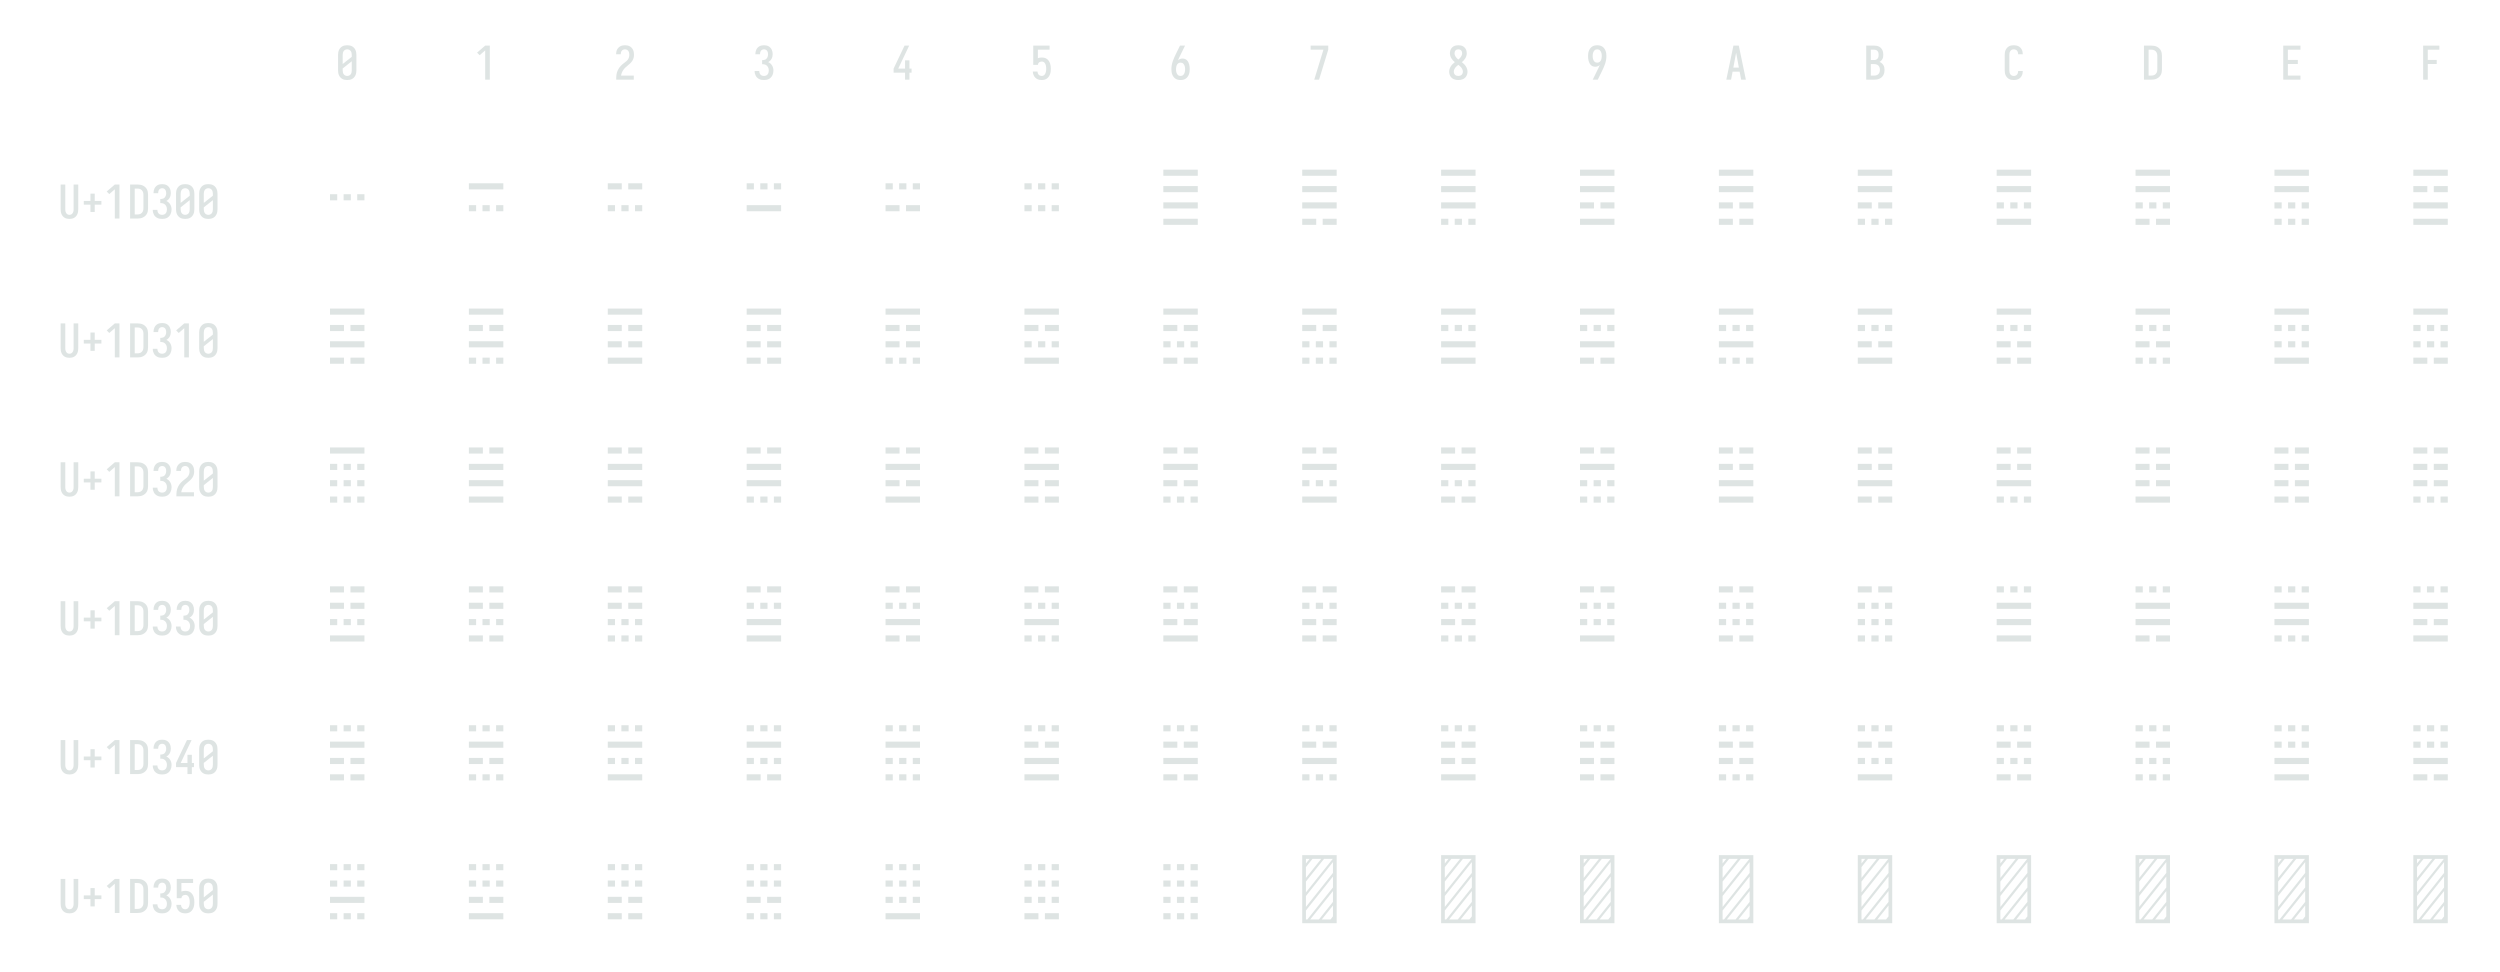 <?xml version="1.0" encoding="UTF-8" standalone="no"?>
<svg height="504" viewBox="0 0 1296 504" width="1296" xmlns="http://www.w3.org/2000/svg">
<defs>
<path d="M 250 8 Q 223 8 196 3 Q 169 -2 145 -15 Q 121 -28 102.5 -48.5 Q 84 -69 72.5 -94 Q 61 -119 56.5 -146 Q 52 -173 52 -200 L 52 -535 Q 52 -562 56.5 -589 Q 61 -616 72.5 -641 Q 84 -666 102.5 -686.5 Q 121 -707 145 -720 Q 169 -733 196 -738 Q 223 -743 250 -743 Q 277 -743 304 -738 Q 331 -733 355 -720 Q 379 -707 397.5 -686.5 Q 416 -666 427.5 -641 Q 439 -616 443.5 -589 Q 448 -562 448 -535 L 448 -200 Q 448 -173 443.5 -146 Q 439 -119 427.5 -94 Q 416 -69 397.5 -48.5 Q 379 -28 355 -15 Q 331 -2 304 3 Q 277 8 250 8 Z M 152 -338 L 348 -493 L 348 -535 Q 348 -557 343 -579 Q 338 -601 325.5 -618.5 Q 313 -636 292.5 -645.5 Q 272 -655 250 -655 Q 228 -655 207.5 -645.5 Q 187 -636 174.5 -618.5 Q 162 -601 157 -579 Q 152 -557 152 -535 Z M 250 -80 Q 272 -80 292.5 -89.5 Q 313 -99 325.5 -116.5 Q 338 -134 343 -156 Q 348 -178 348 -200 L 348 -397 L 152 -242 L 152 -200 Q 152 -178 157 -156 Q 162 -134 174.5 -116.5 Q 187 -99 207.5 -89.5 Q 228 -80 250 -80 Z " id="path1"/>
<path d="M 230 0 L 230 -632 L 110 -528 L 55 -584 L 230 -735 L 330 -735 L 330 0 Z " id="path2"/>
<path d="M 60 0 L 60 -1 Q 60 -27 61 -54 Q 62 -81 65.5 -107 Q 69 -133 77 -158.5 Q 85 -184 96.5 -208 Q 108 -232 123 -253.5 Q 138 -275 156 -294.5 Q 174 -314 194 -331 Q 214 -348 235.5 -364 Q 257 -380 277.5 -397 Q 298 -414 313 -435.5 Q 328 -457 336 -483 Q 344 -509 344 -535 Q 344 -557 339.5 -578 Q 335 -599 323.5 -617 Q 312 -635 292 -645 Q 272 -655 251 -655 Q 231 -655 212.5 -647.5 Q 194 -640 181.5 -625 Q 169 -610 163.5 -591 Q 158 -572 158 -552 L 158 -548 L 58 -548 L 58 -555 Q 58 -581 63.5 -606 Q 69 -631 81 -653 Q 93 -675 111.5 -693 Q 130 -711 152.5 -722.5 Q 175 -734 200.5 -738.5 Q 226 -743 251 -743 Q 278 -743 304.5 -737.5 Q 331 -732 354.5 -719 Q 378 -706 396 -685.5 Q 414 -665 425 -640.5 Q 436 -616 440 -589 Q 444 -562 444 -535 Q 444 -501 435 -468 Q 426 -435 407.5 -406 Q 389 -377 364 -353.5 Q 339 -330 312.5 -308.5 Q 286 -287 261 -264 Q 236 -241 216 -213 Q 196 -185 183 -153.5 Q 170 -122 165 -88 L 440 -88 L 440 0 Z " id="path3"/>
<path d="M 253 8 Q 227 8 201 4 Q 175 -0 151 -11.5 Q 127 -23 107.5 -40.5 Q 88 -58 75.5 -81 Q 63 -104 56.5 -129.5 Q 50 -155 50 -181 L 50 -187 L 150 -187 L 150 -184 Q 150 -163 157 -143 Q 164 -123 178 -108 Q 192 -93 212 -86.5 Q 232 -80 253 -80 Q 275 -80 296 -88.5 Q 317 -97 330.5 -114.5 Q 344 -132 350 -154 Q 356 -176 356 -198 Q 356 -217 352 -235.5 Q 348 -254 339 -271 Q 330 -288 316.5 -301 Q 303 -314 286 -322 Q 269 -330 250 -332 Q 231 -334 212 -334 L 212 -422 Q 229 -422 246 -424 Q 263 -426 278.5 -433 Q 294 -440 306 -452.5 Q 318 -465 325.5 -480.5 Q 333 -496 336.5 -513 Q 340 -530 340 -547 Q 340 -566 335.5 -585.5 Q 331 -605 320 -621.5 Q 309 -638 291 -646.5 Q 273 -655 253 -655 Q 234 -655 216 -647 Q 198 -639 187 -624 Q 176 -609 171 -590 Q 166 -571 166 -553 L 166 -548 L 66 -548 L 66 -556 Q 66 -581 71.5 -605.5 Q 77 -630 88 -652 Q 99 -674 116.5 -692.5 Q 134 -711 156.5 -722.5 Q 179 -734 203.5 -738.5 Q 228 -743 253 -743 Q 278 -743 303.5 -738 Q 329 -733 351 -721 Q 373 -709 390.5 -690 Q 408 -671 419 -648 Q 430 -625 435 -600 Q 440 -575 440 -550 Q 440 -524 434 -498.5 Q 428 -473 416 -450.5 Q 404 -428 385 -409.5 Q 366 -391 343 -379 Q 370 -368 391.5 -348.5 Q 413 -329 427.5 -304.5 Q 442 -280 449 -252 Q 456 -224 456 -196 Q 456 -168 450 -141.5 Q 444 -115 432 -91 Q 420 -67 401 -47 Q 382 -27 358 -14.5 Q 334 -2 307 3 Q 280 8 253 8 Z " id="path4"/>
<path d="M 299 0 L 299 -151 L 52 -151 L 52 -239 L 288 -735 L 388 -735 L 152 -239 L 299 -239 L 299 -417 L 394 -417 L 394 -239 L 440 -239 L 440 -151 L 394 -151 L 394 0 Z " id="path5"/>
<path d="M 252 8 Q 227 8 202.5 3.5 Q 178 -1 155.5 -12 Q 133 -23 114.5 -41 Q 96 -59 84 -80.5 Q 72 -102 65.5 -126.5 Q 59 -151 58 -176 L 159 -176 Q 160 -158 166.5 -139.5 Q 173 -121 185.5 -107 Q 198 -93 216 -86.5 Q 234 -80 252 -80 Q 269 -80 285 -87 Q 301 -94 312.5 -107 Q 324 -120 330.5 -135.5 Q 337 -151 341 -167.5 Q 345 -184 346.5 -201 Q 348 -218 348 -235 Q 348 -252 346.5 -269 Q 345 -286 341.5 -302.5 Q 338 -319 331.5 -334.5 Q 325 -350 314.5 -363 Q 304 -376 288 -383.5 Q 272 -391 256 -391 Q 240 -391 224 -387 Q 208 -383 195.5 -373.5 Q 183 -364 176 -349.5 Q 169 -335 168 -319 L 68 -319 L 68 -735 L 421 -735 L 421 -647 L 168 -647 L 168 -464 Q 189 -472 211 -475 Q 233 -478 256 -478 Q 285 -478 313.5 -470.5 Q 342 -463 365.5 -445.5 Q 389 -428 405.5 -403 Q 422 -378 431.5 -350.5 Q 441 -323 444.5 -294 Q 448 -265 448 -235 Q 448 -206 444.5 -176.5 Q 441 -147 431 -119 Q 421 -91 404.5 -66.5 Q 388 -42 364 -24.5 Q 340 -7 311 0.5 Q 282 8 252 8 Z " id="path6"/>
<path d="M 250 8 Q 221 8 192.5 1.5 Q 164 -5 140 -21 Q 116 -37 98.5 -60.5 Q 81 -84 70.5 -111 Q 60 -138 56 -166.5 Q 52 -195 52 -224 Q 52 -268 59.5 -311 Q 67 -354 81 -395.5 Q 95 -437 113 -477 Q 131 -517 150 -556 L 238 -735 L 347 -735 L 240 -517 Q 228 -492 216 -467 Q 204 -442 194 -416 Q 212 -436 238.5 -446 Q 265 -456 292 -456 Q 318 -456 343.5 -447 Q 369 -438 387.5 -419.5 Q 406 -401 418 -377 Q 430 -353 436.5 -328 Q 443 -303 445.5 -276.5 Q 448 -250 448 -224 Q 448 -195 444 -166.5 Q 440 -138 429.5 -111 Q 419 -84 401.5 -60.5 Q 384 -37 360 -21 Q 336 -5 307.5 1.5 Q 279 8 250 8 Z M 250 -80 Q 266 -80 282 -85.5 Q 298 -91 309.5 -102.5 Q 321 -114 328.5 -129 Q 336 -144 340.5 -159.5 Q 345 -175 346.5 -191.5 Q 348 -208 348 -224 Q 348 -240 346.5 -256.5 Q 345 -273 340.5 -289 Q 336 -305 328.5 -319.5 Q 321 -334 309.5 -345.5 Q 298 -357 282 -362.5 Q 266 -368 250 -368 Q 235 -368 221 -363.5 Q 207 -359 195.5 -349.5 Q 184 -340 176 -327.5 Q 168 -315 163.5 -301 Q 159 -287 156.5 -272.5 Q 154 -258 153 -243 Q 153 -238 152.5 -233.5 Q 152 -229 152 -224 Q 152 -208 153.5 -191.5 Q 155 -175 159.5 -159.5 Q 164 -144 171.5 -129 Q 179 -114 190.5 -102.5 Q 202 -91 218 -85.5 Q 234 -80 250 -80 Z " id="path7"/>
<path d="M 138 0 L 336 -647 L 60 -647 L 60 -735 L 440 -735 L 440 -647 L 242 0 Z " id="path8"/>
<path d="M 250 8 Q 225 8 200 4 Q 175 -0 152 -10 Q 129 -20 109.5 -37 Q 90 -54 77.5 -75.5 Q 65 -97 58.5 -121.5 Q 52 -146 52 -172 Q 52 -203 61.5 -232.5 Q 71 -262 88 -288.5 Q 105 -315 127 -336.5 Q 149 -358 174 -378 Q 152 -396 132.5 -417 Q 113 -438 98.5 -462.5 Q 84 -487 76 -514.5 Q 68 -542 68 -570 Q 68 -594 73.5 -617.5 Q 79 -641 90.5 -661.5 Q 102 -682 119.5 -698.5 Q 137 -715 158 -725 Q 179 -735 202.5 -739 Q 226 -743 250 -743 Q 274 -743 297.5 -739 Q 321 -735 342 -725 Q 363 -715 380.5 -698.5 Q 398 -682 409.5 -661.5 Q 421 -641 426.5 -617.5 Q 432 -594 432 -570 Q 432 -542 424 -514.5 Q 416 -487 401.5 -462.5 Q 387 -438 367.5 -417 Q 348 -396 326 -378 Q 351 -358 373 -336.5 Q 395 -315 412 -288.5 Q 429 -262 438.5 -232.5 Q 448 -203 448 -172 Q 448 -146 441.5 -121.5 Q 435 -97 422.5 -75.5 Q 410 -54 390.5 -37 Q 371 -20 348 -10 Q 325 -0 300 4 Q 275 8 250 8 Z M 250 -434 Q 266 -447 280.5 -461.5 Q 295 -476 306.5 -493 Q 318 -510 325 -529.5 Q 332 -549 332 -569 Q 332 -586 327 -602.5 Q 322 -619 310.5 -631.5 Q 299 -644 283 -649.5 Q 267 -655 250 -655 Q 233 -655 217 -649.5 Q 201 -644 189.5 -631.5 Q 178 -619 173 -602.5 Q 168 -586 168 -569 Q 168 -549 175 -529.5 Q 182 -510 193.5 -493 Q 205 -476 219.5 -461.5 Q 234 -447 250 -434 Z M 250 -80 Q 269 -80 288 -85.5 Q 307 -91 320.5 -104 Q 334 -117 341 -135.5 Q 348 -154 348 -173 Q 348 -196 339.5 -217.5 Q 331 -239 317 -257.5 Q 303 -276 285.5 -291 Q 268 -306 250 -320 Q 232 -306 214.5 -291 Q 197 -276 183 -257.5 Q 169 -239 160.5 -217.5 Q 152 -196 152 -173 Q 152 -154 159 -135.5 Q 166 -117 179.5 -104 Q 193 -91 212 -85.5 Q 231 -80 250 -80 Z " id="path9"/>
<path d="M 262 0 L 153 0 L 260 -218 Q 272 -243 284 -268 Q 296 -293 306 -319 Q 288 -299 261.5 -289 Q 235 -279 208 -279 Q 182 -279 156.5 -288 Q 131 -297 112.5 -315.5 Q 94 -334 82 -358 Q 70 -382 63.5 -407 Q 57 -432 54.5 -458.5 Q 52 -485 52 -511 Q 52 -540 56 -568.5 Q 60 -597 70.5 -624 Q 81 -651 98.5 -674.5 Q 116 -698 140 -714 Q 164 -730 192.5 -736.5 Q 221 -743 250 -743 Q 279 -743 307.5 -736.5 Q 336 -730 360 -714 Q 384 -698 401.5 -674.5 Q 419 -651 429.5 -624 Q 440 -597 444 -568.5 Q 448 -540 448 -511 Q 448 -467 440.5 -424 Q 433 -381 419 -339.5 Q 405 -298 387 -258 Q 369 -218 350 -179 Z M 250 -367 Q 265 -367 279 -371.5 Q 293 -376 304.5 -385.5 Q 316 -395 324 -407.5 Q 332 -420 336.5 -434 Q 341 -448 343.5 -462.5 Q 346 -477 347 -492 Q 347 -497 347.5 -501.5 Q 348 -506 348 -511 Q 348 -527 346.5 -543.5 Q 345 -560 340.5 -575.5 Q 336 -591 328.5 -606 Q 321 -621 309.5 -632.5 Q 298 -644 282 -649.5 Q 266 -655 250 -655 Q 234 -655 218 -649.5 Q 202 -644 190.5 -632.5 Q 179 -621 171.5 -606 Q 164 -591 159.5 -575.5 Q 155 -560 153.5 -543.5 Q 152 -527 152 -511 Q 152 -495 153.5 -478.5 Q 155 -462 159.5 -446 Q 164 -430 171.5 -415.5 Q 179 -401 190.5 -389.5 Q 202 -378 218 -372.5 Q 234 -367 250 -367 Z " id="path10"/>
<path d="M 39 0 L 53 -70 L 192 -735 L 308 -735 L 461 0 L 359 0 L 326 -172 L 174 -172 L 141 0 Z M 310 -260 L 267 -490 Q 263 -513 258.5 -536 Q 254 -559 250 -582 Q 246 -559 241.5 -536 Q 237 -513 233 -490 L 190 -260 Z " id="path11"/>
<path d="M 60 0 L 60 -735 L 235 -735 Q 261 -735 287 -730.5 Q 313 -726 336.5 -714 Q 360 -702 378.5 -682.5 Q 397 -663 408.5 -639.5 Q 420 -616 424.5 -590 Q 429 -564 429 -538 Q 429 -515 425.5 -492 Q 422 -469 411.5 -448.5 Q 401 -428 384.5 -411 Q 368 -394 348 -383 Q 373 -373 394.5 -355.5 Q 416 -338 430.5 -314.5 Q 445 -291 450.5 -264 Q 456 -237 456 -210 Q 456 -181 450.5 -152.5 Q 445 -124 431 -98.5 Q 417 -73 395.5 -53.5 Q 374 -34 347.5 -21.5 Q 321 -9 292.5 -4.5 Q 264 -0 235 0 Z M 160 -424 L 235 -424 Q 256 -424 275.5 -432.5 Q 295 -441 307.5 -457.5 Q 320 -474 324.5 -494.5 Q 329 -515 329 -536 Q 329 -557 324.5 -577.5 Q 320 -598 307.5 -614.5 Q 295 -631 275.5 -639 Q 256 -647 235 -647 L 160 -647 Z M 160 -88 L 235 -88 Q 251 -88 267.5 -91 Q 284 -94 298.5 -101.5 Q 313 -109 324.5 -121 Q 336 -133 343 -148 Q 350 -163 353 -179 Q 356 -195 356 -212 Q 356 -228 353 -244.5 Q 350 -261 343 -276 Q 336 -291 324.5 -303 Q 313 -315 298.5 -322.5 Q 284 -330 267.5 -333 Q 251 -336 235 -336 L 160 -336 Z " id="path12"/>
<path d="M 247 8 Q 220 8 193 3 Q 166 -2 142.5 -15.5 Q 119 -29 101 -49.5 Q 83 -70 71.5 -94.5 Q 60 -119 56 -146 Q 52 -173 52 -200 L 52 -535 Q 52 -562 56 -589 Q 60 -616 71.5 -640.5 Q 83 -665 101 -685.5 Q 119 -706 142.5 -719.5 Q 166 -733 193 -738 Q 220 -743 247 -743 Q 273 -743 298 -738.5 Q 323 -734 346 -723 Q 369 -712 387.5 -694 Q 406 -676 418 -653.5 Q 430 -631 436 -606 Q 442 -581 442 -555 L 442 -548 L 342 -548 L 342 -552 Q 342 -572 336 -591.5 Q 330 -611 317.5 -626 Q 305 -641 286 -648 Q 267 -655 247 -655 Q 225 -655 205 -645.5 Q 185 -636 173 -618 Q 161 -600 156.5 -578.5 Q 152 -557 152 -535 L 152 -200 Q 152 -178 156.5 -156.5 Q 161 -135 173 -117 Q 185 -99 205 -89.5 Q 225 -80 247 -80 Q 267 -80 286 -87 Q 305 -94 317.5 -109 Q 330 -124 336 -143.5 Q 342 -163 342 -183 L 342 -187 L 442 -187 L 442 -180 Q 442 -154 436 -129 Q 430 -104 418 -81.5 Q 406 -59 387.5 -41 Q 369 -23 346 -12 Q 323 -1 298 3.5 Q 273 8 247 8 Z " id="path13"/>
<path d="M 60 0 L 60 -735 L 220 -735 Q 250 -735 280 -730 Q 310 -725 337 -712 Q 364 -699 386.5 -678.5 Q 409 -658 423 -631.5 Q 437 -605 442.5 -575 Q 448 -545 448 -515 L 448 -220 Q 448 -190 442.5 -160 Q 437 -130 423 -103.5 Q 409 -77 386.5 -56.5 Q 364 -36 337 -23 Q 310 -10 280 -5 Q 250 -0 220 0 Z M 160 -88 L 220 -88 Q 237 -88 254.5 -91 Q 272 -94 287.5 -102.5 Q 303 -111 315 -124 Q 327 -137 334.5 -152.5 Q 342 -168 345 -185.5 Q 348 -203 348 -220 L 348 -515 Q 348 -532 345 -549.5 Q 342 -567 334.5 -582.5 Q 327 -598 315 -611 Q 303 -624 287.5 -632.5 Q 272 -641 254.5 -644 Q 237 -647 220 -647 L 160 -647 Z " id="path14"/>
<path d="M 68 0 L 68 -735 L 440 -735 L 440 -647 L 168 -647 L 168 -426 L 383 -426 L 383 -338 L 168 -338 L 168 -88 L 440 -88 L 440 0 Z " id="path15"/>
<path d="M 90 0 L 90 -735 L 440 -735 L 440 -647 L 190 -647 L 190 -426 L 383 -426 L 383 -338 L 190 -338 L 190 0 Z " id="path16"/>
<path d="M 250 8 Q 223 8 196.5 2.5 Q 170 -3 147 -16.5 Q 124 -30 106.5 -50.5 Q 89 -71 78.5 -95.5 Q 68 -120 64 -146.5 Q 60 -173 60 -200 L 60 -735 L 160 -735 L 160 -200 Q 160 -186 161.5 -172 Q 163 -158 167.5 -144.5 Q 172 -131 179.5 -118.5 Q 187 -106 197.5 -97 Q 208 -88 222 -84 Q 236 -80 250 -80 Q 264 -80 278 -84 Q 292 -88 302.5 -97 Q 313 -106 320.5 -118.5 Q 328 -131 332.5 -144.5 Q 337 -158 338.5 -172 Q 340 -186 340 -200 L 340 -735 L 440 -735 L 440 -200 Q 440 -173 436 -146.5 Q 432 -120 421.5 -95.5 Q 411 -71 393.5 -50.5 Q 376 -30 353 -16.5 Q 330 -3 303.5 2.5 Q 277 8 250 8 Z " id="path17"/>
<path d="M 296 -142 L 204 -142 L 204 -300 L 60 -300 L 60 -380 L 204 -380 L 204 -538 L 296 -538 L 296 -380 L 440 -380 L 440 -300 L 296 -300 Z " id="path18"/>
<path d="M 358 -307 L 358 -373 L 436 -373 L 436 -307 Z M 211 -307 L 211 -373 L 289 -373 L 289 -307 Z M 142 -307 L 64 -307 L 64 -373 L 142 -373 Z " id="path19"/>
<path d="M 436 -425 L 64 -425 L 64 -491 L 436 -491 Z M 358 -189 L 358 -255 L 436 -255 L 436 -189 Z M 211 -189 L 211 -255 L 289 -255 L 289 -189 Z M 142 -189 L 64 -189 L 64 -255 L 142 -255 Z " id="path20"/>
<path d="M 436 -425 L 285 -425 L 285 -491 L 436 -491 Z M 215 -425 L 64 -425 L 64 -491 L 215 -491 Z M 358 -189 L 358 -255 L 436 -255 L 436 -189 Z M 211 -189 L 211 -255 L 289 -255 L 289 -189 Z M 142 -189 L 64 -189 L 64 -255 L 142 -255 Z " id="path21"/>
<path d="M 358 -425 L 358 -491 L 436 -491 L 436 -425 Z M 211 -425 L 211 -491 L 289 -491 L 289 -425 Z M 142 -425 L 64 -425 L 64 -491 L 142 -491 Z M 436 -189 L 64 -189 L 64 -255 L 436 -255 Z " id="path22"/>
<path d="M 358 -425 L 358 -491 L 436 -491 L 436 -425 Z M 211 -425 L 211 -491 L 289 -491 L 289 -425 Z M 142 -425 L 64 -425 L 64 -491 L 142 -491 Z M 436 -189 L 285 -189 L 285 -255 L 436 -255 Z M 215 -189 L 64 -189 L 64 -255 L 215 -255 Z " id="path23"/>
<path d="M 358 -425 L 358 -491 L 436 -491 L 436 -425 Z M 211 -425 L 211 -491 L 289 -491 L 289 -425 Z M 142 -425 L 64 -425 L 64 -491 L 142 -491 Z M 358 -189 L 358 -255 L 436 -255 L 436 -189 Z M 211 -189 L 211 -255 L 289 -255 L 289 -189 Z M 142 -189 L 64 -189 L 64 -255 L 142 -255 Z " id="path24"/>
<path d="M 436 -572 L 64 -572 L 64 -638 L 436 -638 Z M 436 -395 L 64 -395 L 64 -461 L 436 -461 Z M 436 -219 L 64 -219 L 64 -285 L 436 -285 Z M 436 -42 L 64 -42 L 64 -108 L 436 -108 Z " id="path25"/>
<path d="M 436 -572 L 64 -572 L 64 -638 L 436 -638 Z M 436 -395 L 64 -395 L 64 -461 L 436 -461 Z M 436 -219 L 64 -219 L 64 -285 L 436 -285 Z M 436 -42 L 285 -42 L 285 -108 L 436 -108 Z M 215 -42 L 64 -42 L 64 -108 L 215 -108 Z " id="path26"/>
<path d="M 436 -572 L 64 -572 L 64 -638 L 436 -638 Z M 436 -395 L 64 -395 L 64 -461 L 436 -461 Z M 436 -219 L 64 -219 L 64 -285 L 436 -285 Z M 358 -42 L 358 -108 L 436 -108 L 436 -42 Z M 211 -42 L 211 -108 L 289 -108 L 289 -42 Z M 142 -42 L 64 -42 L 64 -108 L 142 -108 Z " id="path27"/>
<path d="M 436 -572 L 64 -572 L 64 -638 L 436 -638 Z M 436 -395 L 64 -395 L 64 -461 L 436 -461 Z M 436 -219 L 285 -219 L 285 -285 L 436 -285 Z M 215 -219 L 64 -219 L 64 -285 L 215 -285 Z M 436 -42 L 64 -42 L 64 -108 L 436 -108 Z " id="path28"/>
<path d="M 436 -572 L 64 -572 L 64 -638 L 436 -638 Z M 436 -395 L 64 -395 L 64 -461 L 436 -461 Z M 436 -219 L 285 -219 L 285 -285 L 436 -285 Z M 215 -219 L 64 -219 L 64 -285 L 215 -285 Z M 436 -42 L 285 -42 L 285 -108 L 436 -108 Z M 215 -42 L 64 -42 L 64 -108 L 215 -108 Z " id="path29"/>
<path d="M 436 -572 L 64 -572 L 64 -638 L 436 -638 Z M 436 -395 L 64 -395 L 64 -461 L 436 -461 Z M 436 -219 L 285 -219 L 285 -285 L 436 -285 Z M 215 -219 L 64 -219 L 64 -285 L 215 -285 Z M 358 -42 L 358 -108 L 436 -108 L 436 -42 Z M 211 -42 L 211 -108 L 289 -108 L 289 -42 Z M 142 -42 L 64 -42 L 64 -108 L 142 -108 Z " id="path30"/>
<path d="M 436 -572 L 64 -572 L 64 -638 L 436 -638 Z M 436 -395 L 64 -395 L 64 -461 L 436 -461 Z M 358 -219 L 358 -285 L 436 -285 L 436 -219 Z M 211 -219 L 211 -285 L 289 -285 L 289 -219 Z M 142 -219 L 64 -219 L 64 -285 L 142 -285 Z M 436 -42 L 64 -42 L 64 -108 L 436 -108 Z " id="path31"/>
<path d="M 436 -572 L 64 -572 L 64 -638 L 436 -638 Z M 436 -395 L 64 -395 L 64 -461 L 436 -461 Z M 358 -219 L 358 -285 L 436 -285 L 436 -219 Z M 211 -219 L 211 -285 L 289 -285 L 289 -219 Z M 142 -219 L 64 -219 L 64 -285 L 142 -285 Z M 436 -42 L 285 -42 L 285 -108 L 436 -108 Z M 215 -42 L 64 -42 L 64 -108 L 215 -108 Z " id="path32"/>
<path d="M 436 -572 L 64 -572 L 64 -638 L 436 -638 Z M 436 -395 L 64 -395 L 64 -461 L 436 -461 Z M 358 -219 L 358 -285 L 436 -285 L 436 -219 Z M 211 -219 L 211 -285 L 289 -285 L 289 -219 Z M 142 -219 L 64 -219 L 64 -285 L 142 -285 Z M 358 -42 L 358 -108 L 436 -108 L 436 -42 Z M 211 -42 L 211 -108 L 289 -108 L 289 -42 Z M 142 -42 L 64 -42 L 64 -108 L 142 -108 Z " id="path33"/>
<path d="M 436 -572 L 64 -572 L 64 -638 L 436 -638 Z M 436 -395 L 285 -395 L 285 -461 L 436 -461 Z M 215 -395 L 64 -395 L 64 -461 L 215 -461 Z M 436 -219 L 64 -219 L 64 -285 L 436 -285 Z M 436 -42 L 64 -42 L 64 -108 L 436 -108 Z " id="path34"/>
<path d="M 436 -572 L 64 -572 L 64 -638 L 436 -638 Z M 436 -395 L 285 -395 L 285 -461 L 436 -461 Z M 215 -395 L 64 -395 L 64 -461 L 215 -461 Z M 436 -219 L 64 -219 L 64 -285 L 436 -285 Z M 436 -42 L 285 -42 L 285 -108 L 436 -108 Z M 215 -42 L 64 -42 L 64 -108 L 215 -108 Z " id="path35"/>
<path d="M 436 -572 L 64 -572 L 64 -638 L 436 -638 Z M 436 -395 L 285 -395 L 285 -461 L 436 -461 Z M 215 -395 L 64 -395 L 64 -461 L 215 -461 Z M 436 -219 L 64 -219 L 64 -285 L 436 -285 Z M 358 -42 L 358 -108 L 436 -108 L 436 -42 Z M 211 -42 L 211 -108 L 289 -108 L 289 -42 Z M 142 -42 L 64 -42 L 64 -108 L 142 -108 Z " id="path36"/>
<path d="M 436 -572 L 64 -572 L 64 -638 L 436 -638 Z M 436 -395 L 285 -395 L 285 -461 L 436 -461 Z M 215 -395 L 64 -395 L 64 -461 L 215 -461 Z M 436 -219 L 285 -219 L 285 -285 L 436 -285 Z M 215 -219 L 64 -219 L 64 -285 L 215 -285 Z M 436 -42 L 64 -42 L 64 -108 L 436 -108 Z " id="path37"/>
<path d="M 436 -572 L 64 -572 L 64 -638 L 436 -638 Z M 436 -395 L 285 -395 L 285 -461 L 436 -461 Z M 215 -395 L 64 -395 L 64 -461 L 215 -461 Z M 436 -219 L 285 -219 L 285 -285 L 436 -285 Z M 215 -219 L 64 -219 L 64 -285 L 215 -285 Z M 436 -42 L 285 -42 L 285 -108 L 436 -108 Z M 215 -42 L 64 -42 L 64 -108 L 215 -108 Z " id="path38"/>
<path d="M 436 -572 L 64 -572 L 64 -638 L 436 -638 Z M 436 -395 L 285 -395 L 285 -461 L 436 -461 Z M 215 -395 L 64 -395 L 64 -461 L 215 -461 Z M 436 -219 L 285 -219 L 285 -285 L 436 -285 Z M 215 -219 L 64 -219 L 64 -285 L 215 -285 Z M 358 -42 L 358 -108 L 436 -108 L 436 -42 Z M 211 -42 L 211 -108 L 289 -108 L 289 -42 Z M 142 -42 L 64 -42 L 64 -108 L 142 -108 Z " id="path39"/>
<path d="M 436 -572 L 64 -572 L 64 -638 L 436 -638 Z M 436 -395 L 285 -395 L 285 -461 L 436 -461 Z M 215 -395 L 64 -395 L 64 -461 L 215 -461 Z M 358 -219 L 358 -285 L 436 -285 L 436 -219 Z M 211 -219 L 211 -285 L 289 -285 L 289 -219 Z M 142 -219 L 64 -219 L 64 -285 L 142 -285 Z M 436 -42 L 64 -42 L 64 -108 L 436 -108 Z " id="path40"/>
<path d="M 436 -572 L 64 -572 L 64 -638 L 436 -638 Z M 436 -395 L 285 -395 L 285 -461 L 436 -461 Z M 215 -395 L 64 -395 L 64 -461 L 215 -461 Z M 358 -219 L 358 -285 L 436 -285 L 436 -219 Z M 211 -219 L 211 -285 L 289 -285 L 289 -219 Z M 142 -219 L 64 -219 L 64 -285 L 142 -285 Z M 436 -42 L 285 -42 L 285 -108 L 436 -108 Z M 215 -42 L 64 -42 L 64 -108 L 215 -108 Z " id="path41"/>
<path d="M 436 -572 L 64 -572 L 64 -638 L 436 -638 Z M 436 -395 L 285 -395 L 285 -461 L 436 -461 Z M 215 -395 L 64 -395 L 64 -461 L 215 -461 Z M 358 -219 L 358 -285 L 436 -285 L 436 -219 Z M 211 -219 L 211 -285 L 289 -285 L 289 -219 Z M 142 -219 L 64 -219 L 64 -285 L 142 -285 Z M 358 -42 L 358 -108 L 436 -108 L 436 -42 Z M 211 -42 L 211 -108 L 289 -108 L 289 -42 Z M 142 -42 L 64 -42 L 64 -108 L 142 -108 Z " id="path42"/>
<path d="M 436 -572 L 64 -572 L 64 -638 L 436 -638 Z M 358 -395 L 358 -461 L 436 -461 L 436 -395 Z M 211 -395 L 211 -461 L 289 -461 L 289 -395 Z M 142 -395 L 64 -395 L 64 -461 L 142 -461 Z M 436 -219 L 64 -219 L 64 -285 L 436 -285 Z M 436 -42 L 64 -42 L 64 -108 L 436 -108 Z " id="path43"/>
<path d="M 436 -572 L 64 -572 L 64 -638 L 436 -638 Z M 358 -395 L 358 -461 L 436 -461 L 436 -395 Z M 211 -395 L 211 -461 L 289 -461 L 289 -395 Z M 142 -395 L 64 -395 L 64 -461 L 142 -461 Z M 436 -219 L 64 -219 L 64 -285 L 436 -285 Z M 436 -42 L 285 -42 L 285 -108 L 436 -108 Z M 215 -42 L 64 -42 L 64 -108 L 215 -108 Z " id="path44"/>
<path d="M 436 -572 L 64 -572 L 64 -638 L 436 -638 Z M 358 -395 L 358 -461 L 436 -461 L 436 -395 Z M 211 -395 L 211 -461 L 289 -461 L 289 -395 Z M 142 -395 L 64 -395 L 64 -461 L 142 -461 Z M 436 -219 L 64 -219 L 64 -285 L 436 -285 Z M 358 -42 L 358 -108 L 436 -108 L 436 -42 Z M 211 -42 L 211 -108 L 289 -108 L 289 -42 Z M 142 -42 L 64 -42 L 64 -108 L 142 -108 Z " id="path45"/>
<path d="M 436 -572 L 64 -572 L 64 -638 L 436 -638 Z M 358 -395 L 358 -461 L 436 -461 L 436 -395 Z M 211 -395 L 211 -461 L 289 -461 L 289 -395 Z M 142 -395 L 64 -395 L 64 -461 L 142 -461 Z M 436 -219 L 285 -219 L 285 -285 L 436 -285 Z M 215 -219 L 64 -219 L 64 -285 L 215 -285 Z M 436 -42 L 64 -42 L 64 -108 L 436 -108 Z " id="path46"/>
<path d="M 436 -572 L 64 -572 L 64 -638 L 436 -638 Z M 358 -395 L 358 -461 L 436 -461 L 436 -395 Z M 211 -395 L 211 -461 L 289 -461 L 289 -395 Z M 142 -395 L 64 -395 L 64 -461 L 142 -461 Z M 436 -219 L 285 -219 L 285 -285 L 436 -285 Z M 215 -219 L 64 -219 L 64 -285 L 215 -285 Z M 436 -42 L 285 -42 L 285 -108 L 436 -108 Z M 215 -42 L 64 -42 L 64 -108 L 215 -108 Z " id="path47"/>
<path d="M 436 -572 L 64 -572 L 64 -638 L 436 -638 Z M 358 -395 L 358 -461 L 436 -461 L 436 -395 Z M 211 -395 L 211 -461 L 289 -461 L 289 -395 Z M 142 -395 L 64 -395 L 64 -461 L 142 -461 Z M 436 -219 L 285 -219 L 285 -285 L 436 -285 Z M 215 -219 L 64 -219 L 64 -285 L 215 -285 Z M 358 -42 L 358 -108 L 436 -108 L 436 -42 Z M 211 -42 L 211 -108 L 289 -108 L 289 -42 Z M 142 -42 L 64 -42 L 64 -108 L 142 -108 Z " id="path48"/>
<path d="M 436 -572 L 64 -572 L 64 -638 L 436 -638 Z M 358 -395 L 358 -461 L 436 -461 L 436 -395 Z M 211 -395 L 211 -461 L 289 -461 L 289 -395 Z M 142 -395 L 64 -395 L 64 -461 L 142 -461 Z M 358 -219 L 358 -285 L 436 -285 L 436 -219 Z M 211 -219 L 211 -285 L 289 -285 L 289 -219 Z M 142 -219 L 64 -219 L 64 -285 L 142 -285 Z M 436 -42 L 64 -42 L 64 -108 L 436 -108 Z " id="path49"/>
<path d="M 436 -572 L 64 -572 L 64 -638 L 436 -638 Z M 358 -395 L 358 -461 L 436 -461 L 436 -395 Z M 211 -395 L 211 -461 L 289 -461 L 289 -395 Z M 142 -395 L 64 -395 L 64 -461 L 142 -461 Z M 358 -219 L 358 -285 L 436 -285 L 436 -219 Z M 211 -219 L 211 -285 L 289 -285 L 289 -219 Z M 142 -219 L 64 -219 L 64 -285 L 142 -285 Z M 436 -42 L 285 -42 L 285 -108 L 436 -108 Z M 215 -42 L 64 -42 L 64 -108 L 215 -108 Z " id="path50"/>
<path d="M 436 -572 L 64 -572 L 64 -638 L 436 -638 Z M 358 -395 L 358 -461 L 436 -461 L 436 -395 Z M 211 -395 L 211 -461 L 289 -461 L 289 -395 Z M 142 -395 L 64 -395 L 64 -461 L 142 -461 Z M 358 -219 L 358 -285 L 436 -285 L 436 -219 Z M 211 -219 L 211 -285 L 289 -285 L 289 -219 Z M 142 -219 L 64 -219 L 64 -285 L 142 -285 Z M 358 -42 L 358 -108 L 436 -108 L 436 -42 Z M 211 -42 L 211 -108 L 289 -108 L 289 -42 Z M 142 -42 L 64 -42 L 64 -108 L 142 -108 Z " id="path51"/>
<path d="M 436 -572 L 285 -572 L 285 -638 L 436 -638 Z M 215 -572 L 64 -572 L 64 -638 L 215 -638 Z M 436 -395 L 64 -395 L 64 -461 L 436 -461 Z M 436 -219 L 64 -219 L 64 -285 L 436 -285 Z M 436 -42 L 64 -42 L 64 -108 L 436 -108 Z " id="path52"/>
<path d="M 436 -572 L 285 -572 L 285 -638 L 436 -638 Z M 215 -572 L 64 -572 L 64 -638 L 215 -638 Z M 436 -395 L 64 -395 L 64 -461 L 436 -461 Z M 436 -219 L 64 -219 L 64 -285 L 436 -285 Z M 436 -42 L 285 -42 L 285 -108 L 436 -108 Z M 215 -42 L 64 -42 L 64 -108 L 215 -108 Z " id="path53"/>
<path d="M 436 -572 L 285 -572 L 285 -638 L 436 -638 Z M 215 -572 L 64 -572 L 64 -638 L 215 -638 Z M 436 -395 L 64 -395 L 64 -461 L 436 -461 Z M 436 -219 L 64 -219 L 64 -285 L 436 -285 Z M 358 -42 L 358 -108 L 436 -108 L 436 -42 Z M 211 -42 L 211 -108 L 289 -108 L 289 -42 Z M 142 -42 L 64 -42 L 64 -108 L 142 -108 Z " id="path54"/>
<path d="M 436 -572 L 285 -572 L 285 -638 L 436 -638 Z M 215 -572 L 64 -572 L 64 -638 L 215 -638 Z M 436 -395 L 64 -395 L 64 -461 L 436 -461 Z M 436 -219 L 285 -219 L 285 -285 L 436 -285 Z M 215 -219 L 64 -219 L 64 -285 L 215 -285 Z M 436 -42 L 64 -42 L 64 -108 L 436 -108 Z " id="path55"/>
<path d="M 436 -572 L 285 -572 L 285 -638 L 436 -638 Z M 215 -572 L 64 -572 L 64 -638 L 215 -638 Z M 436 -395 L 64 -395 L 64 -461 L 436 -461 Z M 436 -219 L 285 -219 L 285 -285 L 436 -285 Z M 215 -219 L 64 -219 L 64 -285 L 215 -285 Z M 436 -42 L 285 -42 L 285 -108 L 436 -108 Z M 215 -42 L 64 -42 L 64 -108 L 215 -108 Z " id="path56"/>
<path d="M 436 -572 L 285 -572 L 285 -638 L 436 -638 Z M 215 -572 L 64 -572 L 64 -638 L 215 -638 Z M 436 -395 L 64 -395 L 64 -461 L 436 -461 Z M 436 -219 L 285 -219 L 285 -285 L 436 -285 Z M 215 -219 L 64 -219 L 64 -285 L 215 -285 Z M 358 -42 L 358 -108 L 436 -108 L 436 -42 Z M 211 -42 L 211 -108 L 289 -108 L 289 -42 Z M 142 -42 L 64 -42 L 64 -108 L 142 -108 Z " id="path57"/>
<path d="M 436 -572 L 285 -572 L 285 -638 L 436 -638 Z M 215 -572 L 64 -572 L 64 -638 L 215 -638 Z M 436 -395 L 64 -395 L 64 -461 L 436 -461 Z M 358 -219 L 358 -285 L 436 -285 L 436 -219 Z M 211 -219 L 211 -285 L 289 -285 L 289 -219 Z M 142 -219 L 64 -219 L 64 -285 L 142 -285 Z M 436 -42 L 64 -42 L 64 -108 L 436 -108 Z " id="path58"/>
<path d="M 436 -572 L 285 -572 L 285 -638 L 436 -638 Z M 215 -572 L 64 -572 L 64 -638 L 215 -638 Z M 436 -395 L 64 -395 L 64 -461 L 436 -461 Z M 358 -219 L 358 -285 L 436 -285 L 436 -219 Z M 211 -219 L 211 -285 L 289 -285 L 289 -219 Z M 142 -219 L 64 -219 L 64 -285 L 142 -285 Z M 436 -42 L 285 -42 L 285 -108 L 436 -108 Z M 215 -42 L 64 -42 L 64 -108 L 215 -108 Z " id="path59"/>
<path d="M 436 -572 L 285 -572 L 285 -638 L 436 -638 Z M 215 -572 L 64 -572 L 64 -638 L 215 -638 Z M 436 -395 L 64 -395 L 64 -461 L 436 -461 Z M 358 -219 L 358 -285 L 436 -285 L 436 -219 Z M 211 -219 L 211 -285 L 289 -285 L 289 -219 Z M 142 -219 L 64 -219 L 64 -285 L 142 -285 Z M 358 -42 L 358 -108 L 436 -108 L 436 -42 Z M 211 -42 L 211 -108 L 289 -108 L 289 -42 Z M 142 -42 L 64 -42 L 64 -108 L 142 -108 Z " id="path60"/>
<path d="M 436 -572 L 285 -572 L 285 -638 L 436 -638 Z M 215 -572 L 64 -572 L 64 -638 L 215 -638 Z M 436 -395 L 285 -395 L 285 -461 L 436 -461 Z M 215 -395 L 64 -395 L 64 -461 L 215 -461 Z M 436 -219 L 64 -219 L 64 -285 L 436 -285 Z M 436 -42 L 64 -42 L 64 -108 L 436 -108 Z " id="path61"/>
<path d="M 436 -572 L 285 -572 L 285 -638 L 436 -638 Z M 215 -572 L 64 -572 L 64 -638 L 215 -638 Z M 436 -395 L 285 -395 L 285 -461 L 436 -461 Z M 215 -395 L 64 -395 L 64 -461 L 215 -461 Z M 436 -219 L 64 -219 L 64 -285 L 436 -285 Z M 436 -42 L 285 -42 L 285 -108 L 436 -108 Z M 215 -42 L 64 -42 L 64 -108 L 215 -108 Z " id="path62"/>
<path d="M 436 -572 L 285 -572 L 285 -638 L 436 -638 Z M 215 -572 L 64 -572 L 64 -638 L 215 -638 Z M 436 -395 L 285 -395 L 285 -461 L 436 -461 Z M 215 -395 L 64 -395 L 64 -461 L 215 -461 Z M 436 -219 L 64 -219 L 64 -285 L 436 -285 Z M 358 -42 L 358 -108 L 436 -108 L 436 -42 Z M 211 -42 L 211 -108 L 289 -108 L 289 -42 Z M 142 -42 L 64 -42 L 64 -108 L 142 -108 Z " id="path63"/>
<path d="M 436 -572 L 285 -572 L 285 -638 L 436 -638 Z M 215 -572 L 64 -572 L 64 -638 L 215 -638 Z M 436 -395 L 285 -395 L 285 -461 L 436 -461 Z M 215 -395 L 64 -395 L 64 -461 L 215 -461 Z M 436 -219 L 285 -219 L 285 -285 L 436 -285 Z M 215 -219 L 64 -219 L 64 -285 L 215 -285 Z M 436 -42 L 64 -42 L 64 -108 L 436 -108 Z " id="path64"/>
<path d="M 436 -572 L 285 -572 L 285 -638 L 436 -638 Z M 215 -572 L 64 -572 L 64 -638 L 215 -638 Z M 436 -395 L 285 -395 L 285 -461 L 436 -461 Z M 215 -395 L 64 -395 L 64 -461 L 215 -461 Z M 436 -219 L 285 -219 L 285 -285 L 436 -285 Z M 215 -219 L 64 -219 L 64 -285 L 215 -285 Z M 436 -42 L 285 -42 L 285 -108 L 436 -108 Z M 215 -42 L 64 -42 L 64 -108 L 215 -108 Z " id="path65"/>
<path d="M 436 -572 L 285 -572 L 285 -638 L 436 -638 Z M 215 -572 L 64 -572 L 64 -638 L 215 -638 Z M 436 -395 L 285 -395 L 285 -461 L 436 -461 Z M 215 -395 L 64 -395 L 64 -461 L 215 -461 Z M 436 -219 L 285 -219 L 285 -285 L 436 -285 Z M 215 -219 L 64 -219 L 64 -285 L 215 -285 Z M 358 -42 L 358 -108 L 436 -108 L 436 -42 Z M 211 -42 L 211 -108 L 289 -108 L 289 -42 Z M 142 -42 L 64 -42 L 64 -108 L 142 -108 Z " id="path66"/>
<path d="M 436 -572 L 285 -572 L 285 -638 L 436 -638 Z M 215 -572 L 64 -572 L 64 -638 L 215 -638 Z M 436 -395 L 285 -395 L 285 -461 L 436 -461 Z M 215 -395 L 64 -395 L 64 -461 L 215 -461 Z M 358 -219 L 358 -285 L 436 -285 L 436 -219 Z M 211 -219 L 211 -285 L 289 -285 L 289 -219 Z M 142 -219 L 64 -219 L 64 -285 L 142 -285 Z M 436 -42 L 64 -42 L 64 -108 L 436 -108 Z " id="path67"/>
<path d="M 436 -572 L 285 -572 L 285 -638 L 436 -638 Z M 215 -572 L 64 -572 L 64 -638 L 215 -638 Z M 436 -395 L 285 -395 L 285 -461 L 436 -461 Z M 215 -395 L 64 -395 L 64 -461 L 215 -461 Z M 358 -219 L 358 -285 L 436 -285 L 436 -219 Z M 211 -219 L 211 -285 L 289 -285 L 289 -219 Z M 142 -219 L 64 -219 L 64 -285 L 142 -285 Z M 436 -42 L 285 -42 L 285 -108 L 436 -108 Z M 215 -42 L 64 -42 L 64 -108 L 215 -108 Z " id="path68"/>
<path d="M 436 -572 L 285 -572 L 285 -638 L 436 -638 Z M 215 -572 L 64 -572 L 64 -638 L 215 -638 Z M 436 -395 L 285 -395 L 285 -461 L 436 -461 Z M 215 -395 L 64 -395 L 64 -461 L 215 -461 Z M 358 -219 L 358 -285 L 436 -285 L 436 -219 Z M 211 -219 L 211 -285 L 289 -285 L 289 -219 Z M 142 -219 L 64 -219 L 64 -285 L 142 -285 Z M 358 -42 L 358 -108 L 436 -108 L 436 -42 Z M 211 -42 L 211 -108 L 289 -108 L 289 -42 Z M 142 -42 L 64 -42 L 64 -108 L 142 -108 Z " id="path69"/>
<path d="M 436 -572 L 285 -572 L 285 -638 L 436 -638 Z M 215 -572 L 64 -572 L 64 -638 L 215 -638 Z M 358 -395 L 358 -461 L 436 -461 L 436 -395 Z M 211 -395 L 211 -461 L 289 -461 L 289 -395 Z M 142 -395 L 64 -395 L 64 -461 L 142 -461 Z M 436 -219 L 64 -219 L 64 -285 L 436 -285 Z M 436 -42 L 64 -42 L 64 -108 L 436 -108 Z " id="path70"/>
<path d="M 436 -572 L 285 -572 L 285 -638 L 436 -638 Z M 215 -572 L 64 -572 L 64 -638 L 215 -638 Z M 358 -395 L 358 -461 L 436 -461 L 436 -395 Z M 211 -395 L 211 -461 L 289 -461 L 289 -395 Z M 142 -395 L 64 -395 L 64 -461 L 142 -461 Z M 436 -219 L 64 -219 L 64 -285 L 436 -285 Z M 436 -42 L 285 -42 L 285 -108 L 436 -108 Z M 215 -42 L 64 -42 L 64 -108 L 215 -108 Z " id="path71"/>
<path d="M 436 -572 L 285 -572 L 285 -638 L 436 -638 Z M 215 -572 L 64 -572 L 64 -638 L 215 -638 Z M 358 -395 L 358 -461 L 436 -461 L 436 -395 Z M 211 -395 L 211 -461 L 289 -461 L 289 -395 Z M 142 -395 L 64 -395 L 64 -461 L 142 -461 Z M 436 -219 L 64 -219 L 64 -285 L 436 -285 Z M 358 -42 L 358 -108 L 436 -108 L 436 -42 Z M 211 -42 L 211 -108 L 289 -108 L 289 -42 Z M 142 -42 L 64 -42 L 64 -108 L 142 -108 Z " id="path72"/>
<path d="M 436 -572 L 285 -572 L 285 -638 L 436 -638 Z M 215 -572 L 64 -572 L 64 -638 L 215 -638 Z M 358 -395 L 358 -461 L 436 -461 L 436 -395 Z M 211 -395 L 211 -461 L 289 -461 L 289 -395 Z M 142 -395 L 64 -395 L 64 -461 L 142 -461 Z M 436 -219 L 285 -219 L 285 -285 L 436 -285 Z M 215 -219 L 64 -219 L 64 -285 L 215 -285 Z M 436 -42 L 64 -42 L 64 -108 L 436 -108 Z " id="path73"/>
<path d="M 436 -572 L 285 -572 L 285 -638 L 436 -638 Z M 215 -572 L 64 -572 L 64 -638 L 215 -638 Z M 358 -395 L 358 -461 L 436 -461 L 436 -395 Z M 211 -395 L 211 -461 L 289 -461 L 289 -395 Z M 142 -395 L 64 -395 L 64 -461 L 142 -461 Z M 436 -219 L 285 -219 L 285 -285 L 436 -285 Z M 215 -219 L 64 -219 L 64 -285 L 215 -285 Z M 436 -42 L 285 -42 L 285 -108 L 436 -108 Z M 215 -42 L 64 -42 L 64 -108 L 215 -108 Z " id="path74"/>
<path d="M 436 -572 L 285 -572 L 285 -638 L 436 -638 Z M 215 -572 L 64 -572 L 64 -638 L 215 -638 Z M 358 -395 L 358 -461 L 436 -461 L 436 -395 Z M 211 -395 L 211 -461 L 289 -461 L 289 -395 Z M 142 -395 L 64 -395 L 64 -461 L 142 -461 Z M 436 -219 L 285 -219 L 285 -285 L 436 -285 Z M 215 -219 L 64 -219 L 64 -285 L 215 -285 Z M 358 -42 L 358 -108 L 436 -108 L 436 -42 Z M 211 -42 L 211 -108 L 289 -108 L 289 -42 Z M 142 -42 L 64 -42 L 64 -108 L 142 -108 Z " id="path75"/>
<path d="M 436 -572 L 285 -572 L 285 -638 L 436 -638 Z M 215 -572 L 64 -572 L 64 -638 L 215 -638 Z M 358 -395 L 358 -461 L 436 -461 L 436 -395 Z M 211 -395 L 211 -461 L 289 -461 L 289 -395 Z M 142 -395 L 64 -395 L 64 -461 L 142 -461 Z M 358 -219 L 358 -285 L 436 -285 L 436 -219 Z M 211 -219 L 211 -285 L 289 -285 L 289 -219 Z M 142 -219 L 64 -219 L 64 -285 L 142 -285 Z M 436 -42 L 64 -42 L 64 -108 L 436 -108 Z " id="path76"/>
<path d="M 436 -572 L 285 -572 L 285 -638 L 436 -638 Z M 215 -572 L 64 -572 L 64 -638 L 215 -638 Z M 358 -395 L 358 -461 L 436 -461 L 436 -395 Z M 211 -395 L 211 -461 L 289 -461 L 289 -395 Z M 142 -395 L 64 -395 L 64 -461 L 142 -461 Z M 358 -219 L 358 -285 L 436 -285 L 436 -219 Z M 211 -219 L 211 -285 L 289 -285 L 289 -219 Z M 142 -219 L 64 -219 L 64 -285 L 142 -285 Z M 436 -42 L 285 -42 L 285 -108 L 436 -108 Z M 215 -42 L 64 -42 L 64 -108 L 215 -108 Z " id="path77"/>
<path d="M 436 -572 L 285 -572 L 285 -638 L 436 -638 Z M 215 -572 L 64 -572 L 64 -638 L 215 -638 Z M 358 -395 L 358 -461 L 436 -461 L 436 -395 Z M 211 -395 L 211 -461 L 289 -461 L 289 -395 Z M 142 -395 L 64 -395 L 64 -461 L 142 -461 Z M 358 -219 L 358 -285 L 436 -285 L 436 -219 Z M 211 -219 L 211 -285 L 289 -285 L 289 -219 Z M 142 -219 L 64 -219 L 64 -285 L 142 -285 Z M 358 -42 L 358 -108 L 436 -108 L 436 -42 Z M 211 -42 L 211 -108 L 289 -108 L 289 -42 Z M 142 -42 L 64 -42 L 64 -108 L 142 -108 Z " id="path78"/>
<path d="M 358 -572 L 358 -638 L 436 -638 L 436 -572 Z M 211 -572 L 211 -638 L 289 -638 L 289 -572 Z M 142 -572 L 64 -572 L 64 -638 L 142 -638 Z M 436 -395 L 64 -395 L 64 -461 L 436 -461 Z M 436 -219 L 64 -219 L 64 -285 L 436 -285 Z M 436 -42 L 64 -42 L 64 -108 L 436 -108 Z " id="path79"/>
<path d="M 358 -572 L 358 -638 L 436 -638 L 436 -572 Z M 211 -572 L 211 -638 L 289 -638 L 289 -572 Z M 142 -572 L 64 -572 L 64 -638 L 142 -638 Z M 436 -395 L 64 -395 L 64 -461 L 436 -461 Z M 436 -219 L 64 -219 L 64 -285 L 436 -285 Z M 436 -42 L 285 -42 L 285 -108 L 436 -108 Z M 215 -42 L 64 -42 L 64 -108 L 215 -108 Z " id="path80"/>
<path d="M 358 -572 L 358 -638 L 436 -638 L 436 -572 Z M 211 -572 L 211 -638 L 289 -638 L 289 -572 Z M 142 -572 L 64 -572 L 64 -638 L 142 -638 Z M 436 -395 L 64 -395 L 64 -461 L 436 -461 Z M 436 -219 L 64 -219 L 64 -285 L 436 -285 Z M 358 -42 L 358 -108 L 436 -108 L 436 -42 Z M 211 -42 L 211 -108 L 289 -108 L 289 -42 Z M 142 -42 L 64 -42 L 64 -108 L 142 -108 Z " id="path81"/>
<path d="M 358 -572 L 358 -638 L 436 -638 L 436 -572 Z M 211 -572 L 211 -638 L 289 -638 L 289 -572 Z M 142 -572 L 64 -572 L 64 -638 L 142 -638 Z M 436 -395 L 64 -395 L 64 -461 L 436 -461 Z M 436 -219 L 285 -219 L 285 -285 L 436 -285 Z M 215 -219 L 64 -219 L 64 -285 L 215 -285 Z M 436 -42 L 64 -42 L 64 -108 L 436 -108 Z " id="path82"/>
<path d="M 358 -572 L 358 -638 L 436 -638 L 436 -572 Z M 211 -572 L 211 -638 L 289 -638 L 289 -572 Z M 142 -572 L 64 -572 L 64 -638 L 142 -638 Z M 436 -395 L 64 -395 L 64 -461 L 436 -461 Z M 436 -219 L 285 -219 L 285 -285 L 436 -285 Z M 215 -219 L 64 -219 L 64 -285 L 215 -285 Z M 436 -42 L 285 -42 L 285 -108 L 436 -108 Z M 215 -42 L 64 -42 L 64 -108 L 215 -108 Z " id="path83"/>
<path d="M 358 -572 L 358 -638 L 436 -638 L 436 -572 Z M 211 -572 L 211 -638 L 289 -638 L 289 -572 Z M 142 -572 L 64 -572 L 64 -638 L 142 -638 Z M 436 -395 L 64 -395 L 64 -461 L 436 -461 Z M 436 -219 L 285 -219 L 285 -285 L 436 -285 Z M 215 -219 L 64 -219 L 64 -285 L 215 -285 Z M 358 -42 L 358 -108 L 436 -108 L 436 -42 Z M 211 -42 L 211 -108 L 289 -108 L 289 -42 Z M 142 -42 L 64 -42 L 64 -108 L 142 -108 Z " id="path84"/>
<path d="M 358 -572 L 358 -638 L 436 -638 L 436 -572 Z M 211 -572 L 211 -638 L 289 -638 L 289 -572 Z M 142 -572 L 64 -572 L 64 -638 L 142 -638 Z M 436 -395 L 64 -395 L 64 -461 L 436 -461 Z M 358 -219 L 358 -285 L 436 -285 L 436 -219 Z M 211 -219 L 211 -285 L 289 -285 L 289 -219 Z M 142 -219 L 64 -219 L 64 -285 L 142 -285 Z M 436 -42 L 64 -42 L 64 -108 L 436 -108 Z " id="path85"/>
<path d="M 358 -572 L 358 -638 L 436 -638 L 436 -572 Z M 211 -572 L 211 -638 L 289 -638 L 289 -572 Z M 142 -572 L 64 -572 L 64 -638 L 142 -638 Z M 436 -395 L 64 -395 L 64 -461 L 436 -461 Z M 358 -219 L 358 -285 L 436 -285 L 436 -219 Z M 211 -219 L 211 -285 L 289 -285 L 289 -219 Z M 142 -219 L 64 -219 L 64 -285 L 142 -285 Z M 436 -42 L 285 -42 L 285 -108 L 436 -108 Z M 215 -42 L 64 -42 L 64 -108 L 215 -108 Z " id="path86"/>
<path d="M 358 -572 L 358 -638 L 436 -638 L 436 -572 Z M 211 -572 L 211 -638 L 289 -638 L 289 -572 Z M 142 -572 L 64 -572 L 64 -638 L 142 -638 Z M 436 -395 L 64 -395 L 64 -461 L 436 -461 Z M 358 -219 L 358 -285 L 436 -285 L 436 -219 Z M 211 -219 L 211 -285 L 289 -285 L 289 -219 Z M 142 -219 L 64 -219 L 64 -285 L 142 -285 Z M 358 -42 L 358 -108 L 436 -108 L 436 -42 Z M 211 -42 L 211 -108 L 289 -108 L 289 -42 Z M 142 -42 L 64 -42 L 64 -108 L 142 -108 Z " id="path87"/>
<path d="M 358 -572 L 358 -638 L 436 -638 L 436 -572 Z M 211 -572 L 211 -638 L 289 -638 L 289 -572 Z M 142 -572 L 64 -572 L 64 -638 L 142 -638 Z M 436 -395 L 285 -395 L 285 -461 L 436 -461 Z M 215 -395 L 64 -395 L 64 -461 L 215 -461 Z M 436 -219 L 64 -219 L 64 -285 L 436 -285 Z M 436 -42 L 64 -42 L 64 -108 L 436 -108 Z " id="path88"/>
<path d="M 358 -572 L 358 -638 L 436 -638 L 436 -572 Z M 211 -572 L 211 -638 L 289 -638 L 289 -572 Z M 142 -572 L 64 -572 L 64 -638 L 142 -638 Z M 436 -395 L 285 -395 L 285 -461 L 436 -461 Z M 215 -395 L 64 -395 L 64 -461 L 215 -461 Z M 436 -219 L 64 -219 L 64 -285 L 436 -285 Z M 436 -42 L 285 -42 L 285 -108 L 436 -108 Z M 215 -42 L 64 -42 L 64 -108 L 215 -108 Z " id="path89"/>
<path d="M 358 -572 L 358 -638 L 436 -638 L 436 -572 Z M 211 -572 L 211 -638 L 289 -638 L 289 -572 Z M 142 -572 L 64 -572 L 64 -638 L 142 -638 Z M 436 -395 L 285 -395 L 285 -461 L 436 -461 Z M 215 -395 L 64 -395 L 64 -461 L 215 -461 Z M 436 -219 L 64 -219 L 64 -285 L 436 -285 Z M 358 -42 L 358 -108 L 436 -108 L 436 -42 Z M 211 -42 L 211 -108 L 289 -108 L 289 -42 Z M 142 -42 L 64 -42 L 64 -108 L 142 -108 Z " id="path90"/>
<path d="M 358 -572 L 358 -638 L 436 -638 L 436 -572 Z M 211 -572 L 211 -638 L 289 -638 L 289 -572 Z M 142 -572 L 64 -572 L 64 -638 L 142 -638 Z M 436 -395 L 285 -395 L 285 -461 L 436 -461 Z M 215 -395 L 64 -395 L 64 -461 L 215 -461 Z M 436 -219 L 285 -219 L 285 -285 L 436 -285 Z M 215 -219 L 64 -219 L 64 -285 L 215 -285 Z M 436 -42 L 64 -42 L 64 -108 L 436 -108 Z " id="path91"/>
<path d="M 358 -572 L 358 -638 L 436 -638 L 436 -572 Z M 211 -572 L 211 -638 L 289 -638 L 289 -572 Z M 142 -572 L 64 -572 L 64 -638 L 142 -638 Z M 436 -395 L 285 -395 L 285 -461 L 436 -461 Z M 215 -395 L 64 -395 L 64 -461 L 215 -461 Z M 436 -219 L 285 -219 L 285 -285 L 436 -285 Z M 215 -219 L 64 -219 L 64 -285 L 215 -285 Z M 436 -42 L 285 -42 L 285 -108 L 436 -108 Z M 215 -42 L 64 -42 L 64 -108 L 215 -108 Z " id="path92"/>
<path d="M 358 -572 L 358 -638 L 436 -638 L 436 -572 Z M 211 -572 L 211 -638 L 289 -638 L 289 -572 Z M 142 -572 L 64 -572 L 64 -638 L 142 -638 Z M 436 -395 L 285 -395 L 285 -461 L 436 -461 Z M 215 -395 L 64 -395 L 64 -461 L 215 -461 Z M 436 -219 L 285 -219 L 285 -285 L 436 -285 Z M 215 -219 L 64 -219 L 64 -285 L 215 -285 Z M 358 -42 L 358 -108 L 436 -108 L 436 -42 Z M 211 -42 L 211 -108 L 289 -108 L 289 -42 Z M 142 -42 L 64 -42 L 64 -108 L 142 -108 Z " id="path93"/>
<path d="M 358 -572 L 358 -638 L 436 -638 L 436 -572 Z M 211 -572 L 211 -638 L 289 -638 L 289 -572 Z M 142 -572 L 64 -572 L 64 -638 L 142 -638 Z M 436 -395 L 285 -395 L 285 -461 L 436 -461 Z M 215 -395 L 64 -395 L 64 -461 L 215 -461 Z M 358 -219 L 358 -285 L 436 -285 L 436 -219 Z M 211 -219 L 211 -285 L 289 -285 L 289 -219 Z M 142 -219 L 64 -219 L 64 -285 L 142 -285 Z M 436 -42 L 64 -42 L 64 -108 L 436 -108 Z " id="path94"/>
<path d="M 358 -572 L 358 -638 L 436 -638 L 436 -572 Z M 211 -572 L 211 -638 L 289 -638 L 289 -572 Z M 142 -572 L 64 -572 L 64 -638 L 142 -638 Z M 436 -395 L 285 -395 L 285 -461 L 436 -461 Z M 215 -395 L 64 -395 L 64 -461 L 215 -461 Z M 358 -219 L 358 -285 L 436 -285 L 436 -219 Z M 211 -219 L 211 -285 L 289 -285 L 289 -219 Z M 142 -219 L 64 -219 L 64 -285 L 142 -285 Z M 436 -42 L 285 -42 L 285 -108 L 436 -108 Z M 215 -42 L 64 -42 L 64 -108 L 215 -108 Z " id="path95"/>
<path d="M 358 -572 L 358 -638 L 436 -638 L 436 -572 Z M 211 -572 L 211 -638 L 289 -638 L 289 -572 Z M 142 -572 L 64 -572 L 64 -638 L 142 -638 Z M 436 -395 L 285 -395 L 285 -461 L 436 -461 Z M 215 -395 L 64 -395 L 64 -461 L 215 -461 Z M 358 -219 L 358 -285 L 436 -285 L 436 -219 Z M 211 -219 L 211 -285 L 289 -285 L 289 -219 Z M 142 -219 L 64 -219 L 64 -285 L 142 -285 Z M 358 -42 L 358 -108 L 436 -108 L 436 -42 Z M 211 -42 L 211 -108 L 289 -108 L 289 -42 Z M 142 -42 L 64 -42 L 64 -108 L 142 -108 Z " id="path96"/>
<path d="M 358 -572 L 358 -638 L 436 -638 L 436 -572 Z M 211 -572 L 211 -638 L 289 -638 L 289 -572 Z M 142 -572 L 64 -572 L 64 -638 L 142 -638 Z M 358 -395 L 358 -461 L 436 -461 L 436 -395 Z M 211 -395 L 211 -461 L 289 -461 L 289 -395 Z M 142 -395 L 64 -395 L 64 -461 L 142 -461 Z M 436 -219 L 64 -219 L 64 -285 L 436 -285 Z M 436 -42 L 64 -42 L 64 -108 L 436 -108 Z " id="path97"/>
<path d="M 358 -572 L 358 -638 L 436 -638 L 436 -572 Z M 211 -572 L 211 -638 L 289 -638 L 289 -572 Z M 142 -572 L 64 -572 L 64 -638 L 142 -638 Z M 358 -395 L 358 -461 L 436 -461 L 436 -395 Z M 211 -395 L 211 -461 L 289 -461 L 289 -395 Z M 142 -395 L 64 -395 L 64 -461 L 142 -461 Z M 436 -219 L 64 -219 L 64 -285 L 436 -285 Z M 436 -42 L 285 -42 L 285 -108 L 436 -108 Z M 215 -42 L 64 -42 L 64 -108 L 215 -108 Z " id="path98"/>
<path d="M 358 -572 L 358 -638 L 436 -638 L 436 -572 Z M 211 -572 L 211 -638 L 289 -638 L 289 -572 Z M 142 -572 L 64 -572 L 64 -638 L 142 -638 Z M 358 -395 L 358 -461 L 436 -461 L 436 -395 Z M 211 -395 L 211 -461 L 289 -461 L 289 -395 Z M 142 -395 L 64 -395 L 64 -461 L 142 -461 Z M 436 -219 L 64 -219 L 64 -285 L 436 -285 Z M 358 -42 L 358 -108 L 436 -108 L 436 -42 Z M 211 -42 L 211 -108 L 289 -108 L 289 -42 Z M 142 -42 L 64 -42 L 64 -108 L 142 -108 Z " id="path99"/>
<path d="M 358 -572 L 358 -638 L 436 -638 L 436 -572 Z M 211 -572 L 211 -638 L 289 -638 L 289 -572 Z M 142 -572 L 64 -572 L 64 -638 L 142 -638 Z M 358 -395 L 358 -461 L 436 -461 L 436 -395 Z M 211 -395 L 211 -461 L 289 -461 L 289 -395 Z M 142 -395 L 64 -395 L 64 -461 L 142 -461 Z M 436 -219 L 285 -219 L 285 -285 L 436 -285 Z M 215 -219 L 64 -219 L 64 -285 L 215 -285 Z M 436 -42 L 64 -42 L 64 -108 L 436 -108 Z " id="path100"/>
<path d="M 358 -572 L 358 -638 L 436 -638 L 436 -572 Z M 211 -572 L 211 -638 L 289 -638 L 289 -572 Z M 142 -572 L 64 -572 L 64 -638 L 142 -638 Z M 358 -395 L 358 -461 L 436 -461 L 436 -395 Z M 211 -395 L 211 -461 L 289 -461 L 289 -395 Z M 142 -395 L 64 -395 L 64 -461 L 142 -461 Z M 436 -219 L 285 -219 L 285 -285 L 436 -285 Z M 215 -219 L 64 -219 L 64 -285 L 215 -285 Z M 436 -42 L 285 -42 L 285 -108 L 436 -108 Z M 215 -42 L 64 -42 L 64 -108 L 215 -108 Z " id="path101"/>
<path d="M 358 -572 L 358 -638 L 436 -638 L 436 -572 Z M 211 -572 L 211 -638 L 289 -638 L 289 -572 Z M 142 -572 L 64 -572 L 64 -638 L 142 -638 Z M 358 -395 L 358 -461 L 436 -461 L 436 -395 Z M 211 -395 L 211 -461 L 289 -461 L 289 -395 Z M 142 -395 L 64 -395 L 64 -461 L 142 -461 Z M 436 -219 L 285 -219 L 285 -285 L 436 -285 Z M 215 -219 L 64 -219 L 64 -285 L 215 -285 Z M 358 -42 L 358 -108 L 436 -108 L 436 -42 Z M 211 -42 L 211 -108 L 289 -108 L 289 -42 Z M 142 -42 L 64 -42 L 64 -108 L 142 -108 Z " id="path102"/>
<path d="M 358 -572 L 358 -638 L 436 -638 L 436 -572 Z M 211 -572 L 211 -638 L 289 -638 L 289 -572 Z M 142 -572 L 64 -572 L 64 -638 L 142 -638 Z M 358 -395 L 358 -461 L 436 -461 L 436 -395 Z M 211 -395 L 211 -461 L 289 -461 L 289 -395 Z M 142 -395 L 64 -395 L 64 -461 L 142 -461 Z M 358 -219 L 358 -285 L 436 -285 L 436 -219 Z M 211 -219 L 211 -285 L 289 -285 L 289 -219 Z M 142 -219 L 64 -219 L 64 -285 L 142 -285 Z M 436 -42 L 64 -42 L 64 -108 L 436 -108 Z " id="path103"/>
<path d="M 358 -572 L 358 -638 L 436 -638 L 436 -572 Z M 211 -572 L 211 -638 L 289 -638 L 289 -572 Z M 142 -572 L 64 -572 L 64 -638 L 142 -638 Z M 358 -395 L 358 -461 L 436 -461 L 436 -395 Z M 211 -395 L 211 -461 L 289 -461 L 289 -395 Z M 142 -395 L 64 -395 L 64 -461 L 142 -461 Z M 358 -219 L 358 -285 L 436 -285 L 436 -219 Z M 211 -219 L 211 -285 L 289 -285 L 289 -219 Z M 142 -219 L 64 -219 L 64 -285 L 142 -285 Z M 436 -42 L 285 -42 L 285 -108 L 436 -108 Z M 215 -42 L 64 -42 L 64 -108 L 215 -108 Z " id="path104"/>
<path d="M 358 -572 L 358 -638 L 436 -638 L 436 -572 Z M 211 -572 L 211 -638 L 289 -638 L 289 -572 Z M 142 -572 L 64 -572 L 64 -638 L 142 -638 Z M 358 -395 L 358 -461 L 436 -461 L 436 -395 Z M 211 -395 L 211 -461 L 289 -461 L 289 -395 Z M 142 -395 L 64 -395 L 64 -461 L 142 -461 Z M 358 -219 L 358 -285 L 436 -285 L 436 -219 Z M 211 -219 L 211 -285 L 289 -285 L 289 -219 Z M 142 -219 L 64 -219 L 64 -285 L 142 -285 Z M 358 -42 L 358 -108 L 436 -108 L 436 -42 Z M 211 -42 L 211 -108 L 289 -108 L 289 -42 Z M 142 -42 L 64 -42 L 64 -108 L 142 -108 Z " id="path105"/>
<path d="M 64 0 L 64 -735 L 436 -735 L 436 0 Z M 104 -333 L 394 -695 L 300 -695 L 104 -450 Z M 104 -489 L 269 -695 L 175 -695 L 104 -606 Z M 104 -645 L 144 -695 L 104 -695 Z M 104 -176 L 396 -543 L 396 -660 L 104 -294 Z M 104 -40 L 119 -40 L 396 -386 L 396 -504 L 104 -137 Z M 150 -40 L 244 -40 L 396 -230 L 396 -347 Z M 275 -40 L 369 -40 L 396 -74 L 396 -191 Z " id="path106"/>
</defs>
<g>
<g data-source-text="0" fill="#dee4e3" transform="translate(174 41.292) rotate(0) scale(0.024)">
<use href="#path1" transform="translate(0 0)"/>
</g>
</g>
<g>
<g data-source-text="1" fill="#dee4e3" transform="translate(246 41.292) rotate(0) scale(0.024)">
<use href="#path2" transform="translate(0 0)"/>
</g>
</g>
<g>
<g data-source-text="2" fill="#dee4e3" transform="translate(318 41.292) rotate(0) scale(0.024)">
<use href="#path3" transform="translate(0 0)"/>
</g>
</g>
<g>
<g data-source-text="3" fill="#dee4e3" transform="translate(390 41.292) rotate(0) scale(0.024)">
<use href="#path4" transform="translate(0 0)"/>
</g>
</g>
<g>
<g data-source-text="4" fill="#dee4e3" transform="translate(462 41.292) rotate(0) scale(0.024)">
<use href="#path5" transform="translate(0 0)"/>
</g>
</g>
<g>
<g data-source-text="5" fill="#dee4e3" transform="translate(534 41.292) rotate(0) scale(0.024)">
<use href="#path6" transform="translate(0 0)"/>
</g>
</g>
<g>
<g data-source-text="6" fill="#dee4e3" transform="translate(606 41.292) rotate(0) scale(0.024)">
<use href="#path7" transform="translate(0 0)"/>
</g>
</g>
<g>
<g data-source-text="7" fill="#dee4e3" transform="translate(678 41.292) rotate(0) scale(0.024)">
<use href="#path8" transform="translate(0 0)"/>
</g>
</g>
<g>
<g data-source-text="8" fill="#dee4e3" transform="translate(750 41.292) rotate(0) scale(0.024)">
<use href="#path9" transform="translate(0 0)"/>
</g>
</g>
<g>
<g data-source-text="9" fill="#dee4e3" transform="translate(822 41.292) rotate(0) scale(0.024)">
<use href="#path10" transform="translate(0 0)"/>
</g>
</g>
<g>
<g data-source-text="A" fill="#dee4e3" transform="translate(894 41.292) rotate(0) scale(0.024)">
<use href="#path11" transform="translate(0 0)"/>
</g>
</g>
<g>
<g data-source-text="B" fill="#dee4e3" transform="translate(966 41.292) rotate(0) scale(0.024)">
<use href="#path12" transform="translate(0 0)"/>
</g>
</g>
<g>
<g data-source-text="C" fill="#dee4e3" transform="translate(1038 41.292) rotate(0) scale(0.024)">
<use href="#path13" transform="translate(0 0)"/>
</g>
</g>
<g>
<g data-source-text="D" fill="#dee4e3" transform="translate(1110 41.292) rotate(0) scale(0.024)">
<use href="#path14" transform="translate(0 0)"/>
</g>
</g>
<g>
<g data-source-text="E" fill="#dee4e3" transform="translate(1182 41.292) rotate(0) scale(0.024)">
<use href="#path15" transform="translate(0 0)"/>
</g>
</g>
<g>
<g data-source-text="F" fill="#dee4e3" transform="translate(1254 41.292) rotate(0) scale(0.024)">
<use href="#path16" transform="translate(0 0)"/>
</g>
</g>
<g>
<g data-source-text="U+1D300" fill="#dee4e3" transform="translate(30 113.292) rotate(0) scale(0.024)">
<use href="#path17" transform="translate(0 0)"/>
<use href="#path18" transform="translate(500 0)"/>
<use href="#path2" transform="translate(1000 0)"/>
<use href="#path14" transform="translate(1500 0)"/>
<use href="#path4" transform="translate(2000 0)"/>
<use href="#path1" transform="translate(2500 0)"/>
<use href="#path1" transform="translate(3000 0)"/>
</g>
</g>
<g>
<g data-source-text="𝌀" fill="#dee4e3" transform="translate(168 118.584) rotate(0) scale(0.048)">
<use href="#path19" transform="translate(0 0)"/>
</g>
</g>
<g>
<g data-source-text="𝌁" fill="#dee4e3" transform="translate(240 118.584) rotate(0) scale(0.048)">
<use href="#path20" transform="translate(0 0)"/>
</g>
</g>
<g>
<g data-source-text="𝌂" fill="#dee4e3" transform="translate(312 118.584) rotate(0) scale(0.048)">
<use href="#path21" transform="translate(0 0)"/>
</g>
</g>
<g>
<g data-source-text="𝌃" fill="#dee4e3" transform="translate(384 118.584) rotate(0) scale(0.048)">
<use href="#path22" transform="translate(0 0)"/>
</g>
</g>
<g>
<g data-source-text="𝌄" fill="#dee4e3" transform="translate(456 118.584) rotate(0) scale(0.048)">
<use href="#path23" transform="translate(0 0)"/>
</g>
</g>
<g>
<g data-source-text="𝌅" fill="#dee4e3" transform="translate(528 118.584) rotate(0) scale(0.048)">
<use href="#path24" transform="translate(0 0)"/>
</g>
</g>
<g>
<g data-source-text="𝌆" fill="#dee4e3" transform="translate(600 118.584) rotate(0) scale(0.048)">
<use href="#path25" transform="translate(0 0)"/>
</g>
</g>
<g>
<g data-source-text="𝌇" fill="#dee4e3" transform="translate(672 118.584) rotate(0) scale(0.048)">
<use href="#path26" transform="translate(0 0)"/>
</g>
</g>
<g>
<g data-source-text="𝌈" fill="#dee4e3" transform="translate(744 118.584) rotate(0) scale(0.048)">
<use href="#path27" transform="translate(0 0)"/>
</g>
</g>
<g>
<g data-source-text="𝌉" fill="#dee4e3" transform="translate(816 118.584) rotate(0) scale(0.048)">
<use href="#path28" transform="translate(0 0)"/>
</g>
</g>
<g>
<g data-source-text="𝌊" fill="#dee4e3" transform="translate(888 118.584) rotate(0) scale(0.048)">
<use href="#path29" transform="translate(0 0)"/>
</g>
</g>
<g>
<g data-source-text="𝌋" fill="#dee4e3" transform="translate(960 118.584) rotate(0) scale(0.048)">
<use href="#path30" transform="translate(0 0)"/>
</g>
</g>
<g>
<g data-source-text="𝌌" fill="#dee4e3" transform="translate(1032 118.584) rotate(0) scale(0.048)">
<use href="#path31" transform="translate(0 0)"/>
</g>
</g>
<g>
<g data-source-text="𝌍" fill="#dee4e3" transform="translate(1104 118.584) rotate(0) scale(0.048)">
<use href="#path32" transform="translate(0 0)"/>
</g>
</g>
<g>
<g data-source-text="𝌎" fill="#dee4e3" transform="translate(1176 118.584) rotate(0) scale(0.048)">
<use href="#path33" transform="translate(0 0)"/>
</g>
</g>
<g>
<g data-source-text="𝌏" fill="#dee4e3" transform="translate(1248 118.584) rotate(0) scale(0.048)">
<use href="#path34" transform="translate(0 0)"/>
</g>
</g>
<g>
<g data-source-text="U+1D310" fill="#dee4e3" transform="translate(30 185.292) rotate(0) scale(0.024)">
<use href="#path17" transform="translate(0 0)"/>
<use href="#path18" transform="translate(500 0)"/>
<use href="#path2" transform="translate(1000 0)"/>
<use href="#path14" transform="translate(1500 0)"/>
<use href="#path4" transform="translate(2000 0)"/>
<use href="#path2" transform="translate(2500 0)"/>
<use href="#path1" transform="translate(3000 0)"/>
</g>
</g>
<g>
<g data-source-text="𝌐" fill="#dee4e3" transform="translate(168 190.584) rotate(0) scale(0.048)">
<use href="#path35" transform="translate(0 0)"/>
</g>
</g>
<g>
<g data-source-text="𝌑" fill="#dee4e3" transform="translate(240 190.584) rotate(0) scale(0.048)">
<use href="#path36" transform="translate(0 0)"/>
</g>
</g>
<g>
<g data-source-text="𝌒" fill="#dee4e3" transform="translate(312 190.584) rotate(0) scale(0.048)">
<use href="#path37" transform="translate(0 0)"/>
</g>
</g>
<g>
<g data-source-text="𝌓" fill="#dee4e3" transform="translate(384 190.584) rotate(0) scale(0.048)">
<use href="#path38" transform="translate(0 0)"/>
</g>
</g>
<g>
<g data-source-text="𝌔" fill="#dee4e3" transform="translate(456 190.584) rotate(0) scale(0.048)">
<use href="#path39" transform="translate(0 0)"/>
</g>
</g>
<g>
<g data-source-text="𝌕" fill="#dee4e3" transform="translate(528 190.584) rotate(0) scale(0.048)">
<use href="#path40" transform="translate(0 0)"/>
</g>
</g>
<g>
<g data-source-text="𝌖" fill="#dee4e3" transform="translate(600 190.584) rotate(0) scale(0.048)">
<use href="#path41" transform="translate(0 0)"/>
</g>
</g>
<g>
<g data-source-text="𝌗" fill="#dee4e3" transform="translate(672 190.584) rotate(0) scale(0.048)">
<use href="#path42" transform="translate(0 0)"/>
</g>
</g>
<g>
<g data-source-text="𝌘" fill="#dee4e3" transform="translate(744 190.584) rotate(0) scale(0.048)">
<use href="#path43" transform="translate(0 0)"/>
</g>
</g>
<g>
<g data-source-text="𝌙" fill="#dee4e3" transform="translate(816 190.584) rotate(0) scale(0.048)">
<use href="#path44" transform="translate(0 0)"/>
</g>
</g>
<g>
<g data-source-text="𝌚" fill="#dee4e3" transform="translate(888 190.584) rotate(0) scale(0.048)">
<use href="#path45" transform="translate(0 0)"/>
</g>
</g>
<g>
<g data-source-text="𝌛" fill="#dee4e3" transform="translate(960 190.584) rotate(0) scale(0.048)">
<use href="#path46" transform="translate(0 0)"/>
</g>
</g>
<g>
<g data-source-text="𝌜" fill="#dee4e3" transform="translate(1032 190.584) rotate(0) scale(0.048)">
<use href="#path47" transform="translate(0 0)"/>
</g>
</g>
<g>
<g data-source-text="𝌝" fill="#dee4e3" transform="translate(1104 190.584) rotate(0) scale(0.048)">
<use href="#path48" transform="translate(0 0)"/>
</g>
</g>
<g>
<g data-source-text="𝌞" fill="#dee4e3" transform="translate(1176 190.584) rotate(0) scale(0.048)">
<use href="#path49" transform="translate(0 0)"/>
</g>
</g>
<g>
<g data-source-text="𝌟" fill="#dee4e3" transform="translate(1248 190.584) rotate(0) scale(0.048)">
<use href="#path50" transform="translate(0 0)"/>
</g>
</g>
<g>
<g data-source-text="U+1D320" fill="#dee4e3" transform="translate(30 257.292) rotate(0) scale(0.024)">
<use href="#path17" transform="translate(0 0)"/>
<use href="#path18" transform="translate(500 0)"/>
<use href="#path2" transform="translate(1000 0)"/>
<use href="#path14" transform="translate(1500 0)"/>
<use href="#path4" transform="translate(2000 0)"/>
<use href="#path3" transform="translate(2500 0)"/>
<use href="#path1" transform="translate(3000 0)"/>
</g>
</g>
<g>
<g data-source-text="𝌠" fill="#dee4e3" transform="translate(168 262.584) rotate(0) scale(0.048)">
<use href="#path51" transform="translate(0 0)"/>
</g>
</g>
<g>
<g data-source-text="𝌡" fill="#dee4e3" transform="translate(240 262.584) rotate(0) scale(0.048)">
<use href="#path52" transform="translate(0 0)"/>
</g>
</g>
<g>
<g data-source-text="𝌢" fill="#dee4e3" transform="translate(312 262.584) rotate(0) scale(0.048)">
<use href="#path53" transform="translate(0 0)"/>
</g>
</g>
<g>
<g data-source-text="𝌣" fill="#dee4e3" transform="translate(384 262.584) rotate(0) scale(0.048)">
<use href="#path54" transform="translate(0 0)"/>
</g>
</g>
<g>
<g data-source-text="𝌤" fill="#dee4e3" transform="translate(456 262.584) rotate(0) scale(0.048)">
<use href="#path55" transform="translate(0 0)"/>
</g>
</g>
<g>
<g data-source-text="𝌥" fill="#dee4e3" transform="translate(528 262.584) rotate(0) scale(0.048)">
<use href="#path56" transform="translate(0 0)"/>
</g>
</g>
<g>
<g data-source-text="𝌦" fill="#dee4e3" transform="translate(600 262.584) rotate(0) scale(0.048)">
<use href="#path57" transform="translate(0 0)"/>
</g>
</g>
<g>
<g data-source-text="𝌧" fill="#dee4e3" transform="translate(672 262.584) rotate(0) scale(0.048)">
<use href="#path58" transform="translate(0 0)"/>
</g>
</g>
<g>
<g data-source-text="𝌨" fill="#dee4e3" transform="translate(744 262.584) rotate(0) scale(0.048)">
<use href="#path59" transform="translate(0 0)"/>
</g>
</g>
<g>
<g data-source-text="𝌩" fill="#dee4e3" transform="translate(816 262.584) rotate(0) scale(0.048)">
<use href="#path60" transform="translate(0 0)"/>
</g>
</g>
<g>
<g data-source-text="𝌪" fill="#dee4e3" transform="translate(888 262.584) rotate(0) scale(0.048)">
<use href="#path61" transform="translate(0 0)"/>
</g>
</g>
<g>
<g data-source-text="𝌫" fill="#dee4e3" transform="translate(960 262.584) rotate(0) scale(0.048)">
<use href="#path62" transform="translate(0 0)"/>
</g>
</g>
<g>
<g data-source-text="𝌬" fill="#dee4e3" transform="translate(1032 262.584) rotate(0) scale(0.048)">
<use href="#path63" transform="translate(0 0)"/>
</g>
</g>
<g>
<g data-source-text="𝌭" fill="#dee4e3" transform="translate(1104 262.584) rotate(0) scale(0.048)">
<use href="#path64" transform="translate(0 0)"/>
</g>
</g>
<g>
<g data-source-text="𝌮" fill="#dee4e3" transform="translate(1176 262.584) rotate(0) scale(0.048)">
<use href="#path65" transform="translate(0 0)"/>
</g>
</g>
<g>
<g data-source-text="𝌯" fill="#dee4e3" transform="translate(1248 262.584) rotate(0) scale(0.048)">
<use href="#path66" transform="translate(0 0)"/>
</g>
</g>
<g>
<g data-source-text="U+1D330" fill="#dee4e3" transform="translate(30 329.292) rotate(0) scale(0.024)">
<use href="#path17" transform="translate(0 0)"/>
<use href="#path18" transform="translate(500 0)"/>
<use href="#path2" transform="translate(1000 0)"/>
<use href="#path14" transform="translate(1500 0)"/>
<use href="#path4" transform="translate(2000 0)"/>
<use href="#path4" transform="translate(2500 0)"/>
<use href="#path1" transform="translate(3000 0)"/>
</g>
</g>
<g>
<g data-source-text="𝌰" fill="#dee4e3" transform="translate(168 334.584) rotate(0) scale(0.048)">
<use href="#path67" transform="translate(0 0)"/>
</g>
</g>
<g>
<g data-source-text="𝌱" fill="#dee4e3" transform="translate(240 334.584) rotate(0) scale(0.048)">
<use href="#path68" transform="translate(0 0)"/>
</g>
</g>
<g>
<g data-source-text="𝌲" fill="#dee4e3" transform="translate(312 334.584) rotate(0) scale(0.048)">
<use href="#path69" transform="translate(0 0)"/>
</g>
</g>
<g>
<g data-source-text="𝌳" fill="#dee4e3" transform="translate(384 334.584) rotate(0) scale(0.048)">
<use href="#path70" transform="translate(0 0)"/>
</g>
</g>
<g>
<g data-source-text="𝌴" fill="#dee4e3" transform="translate(456 334.584) rotate(0) scale(0.048)">
<use href="#path71" transform="translate(0 0)"/>
</g>
</g>
<g>
<g data-source-text="𝌵" fill="#dee4e3" transform="translate(528 334.584) rotate(0) scale(0.048)">
<use href="#path72" transform="translate(0 0)"/>
</g>
</g>
<g>
<g data-source-text="𝌶" fill="#dee4e3" transform="translate(600 334.584) rotate(0) scale(0.048)">
<use href="#path73" transform="translate(0 0)"/>
</g>
</g>
<g>
<g data-source-text="𝌷" fill="#dee4e3" transform="translate(672 334.584) rotate(0) scale(0.048)">
<use href="#path74" transform="translate(0 0)"/>
</g>
</g>
<g>
<g data-source-text="𝌸" fill="#dee4e3" transform="translate(744 334.584) rotate(0) scale(0.048)">
<use href="#path75" transform="translate(0 0)"/>
</g>
</g>
<g>
<g data-source-text="𝌹" fill="#dee4e3" transform="translate(816 334.584) rotate(0) scale(0.048)">
<use href="#path76" transform="translate(0 0)"/>
</g>
</g>
<g>
<g data-source-text="𝌺" fill="#dee4e3" transform="translate(888 334.584) rotate(0) scale(0.048)">
<use href="#path77" transform="translate(0 0)"/>
</g>
</g>
<g>
<g data-source-text="𝌻" fill="#dee4e3" transform="translate(960 334.584) rotate(0) scale(0.048)">
<use href="#path78" transform="translate(0 0)"/>
</g>
</g>
<g>
<g data-source-text="𝌼" fill="#dee4e3" transform="translate(1032 334.584) rotate(0) scale(0.048)">
<use href="#path79" transform="translate(0 0)"/>
</g>
</g>
<g>
<g data-source-text="𝌽" fill="#dee4e3" transform="translate(1104 334.584) rotate(0) scale(0.048)">
<use href="#path80" transform="translate(0 0)"/>
</g>
</g>
<g>
<g data-source-text="𝌾" fill="#dee4e3" transform="translate(1176 334.584) rotate(0) scale(0.048)">
<use href="#path81" transform="translate(0 0)"/>
</g>
</g>
<g>
<g data-source-text="𝌿" fill="#dee4e3" transform="translate(1248 334.584) rotate(0) scale(0.048)">
<use href="#path82" transform="translate(0 0)"/>
</g>
</g>
<g>
<g data-source-text="U+1D340" fill="#dee4e3" transform="translate(30 401.292) rotate(0) scale(0.024)">
<use href="#path17" transform="translate(0 0)"/>
<use href="#path18" transform="translate(500 0)"/>
<use href="#path2" transform="translate(1000 0)"/>
<use href="#path14" transform="translate(1500 0)"/>
<use href="#path4" transform="translate(2000 0)"/>
<use href="#path5" transform="translate(2500 0)"/>
<use href="#path1" transform="translate(3000 0)"/>
</g>
</g>
<g>
<g data-source-text="𝍀" fill="#dee4e3" transform="translate(168 406.584) rotate(0) scale(0.048)">
<use href="#path83" transform="translate(0 0)"/>
</g>
</g>
<g>
<g data-source-text="𝍁" fill="#dee4e3" transform="translate(240 406.584) rotate(0) scale(0.048)">
<use href="#path84" transform="translate(0 0)"/>
</g>
</g>
<g>
<g data-source-text="𝍂" fill="#dee4e3" transform="translate(312 406.584) rotate(0) scale(0.048)">
<use href="#path85" transform="translate(0 0)"/>
</g>
</g>
<g>
<g data-source-text="𝍃" fill="#dee4e3" transform="translate(384 406.584) rotate(0) scale(0.048)">
<use href="#path86" transform="translate(0 0)"/>
</g>
</g>
<g>
<g data-source-text="𝍄" fill="#dee4e3" transform="translate(456 406.584) rotate(0) scale(0.048)">
<use href="#path87" transform="translate(0 0)"/>
</g>
</g>
<g>
<g data-source-text="𝍅" fill="#dee4e3" transform="translate(528 406.584) rotate(0) scale(0.048)">
<use href="#path88" transform="translate(0 0)"/>
</g>
</g>
<g>
<g data-source-text="𝍆" fill="#dee4e3" transform="translate(600 406.584) rotate(0) scale(0.048)">
<use href="#path89" transform="translate(0 0)"/>
</g>
</g>
<g>
<g data-source-text="𝍇" fill="#dee4e3" transform="translate(672 406.584) rotate(0) scale(0.048)">
<use href="#path90" transform="translate(0 0)"/>
</g>
</g>
<g>
<g data-source-text="𝍈" fill="#dee4e3" transform="translate(744 406.584) rotate(0) scale(0.048)">
<use href="#path91" transform="translate(0 0)"/>
</g>
</g>
<g>
<g data-source-text="𝍉" fill="#dee4e3" transform="translate(816 406.584) rotate(0) scale(0.048)">
<use href="#path92" transform="translate(0 0)"/>
</g>
</g>
<g>
<g data-source-text="𝍊" fill="#dee4e3" transform="translate(888 406.584) rotate(0) scale(0.048)">
<use href="#path93" transform="translate(0 0)"/>
</g>
</g>
<g>
<g data-source-text="𝍋" fill="#dee4e3" transform="translate(960 406.584) rotate(0) scale(0.048)">
<use href="#path94" transform="translate(0 0)"/>
</g>
</g>
<g>
<g data-source-text="𝍌" fill="#dee4e3" transform="translate(1032 406.584) rotate(0) scale(0.048)">
<use href="#path95" transform="translate(0 0)"/>
</g>
</g>
<g>
<g data-source-text="𝍍" fill="#dee4e3" transform="translate(1104 406.584) rotate(0) scale(0.048)">
<use href="#path96" transform="translate(0 0)"/>
</g>
</g>
<g>
<g data-source-text="𝍎" fill="#dee4e3" transform="translate(1176 406.584) rotate(0) scale(0.048)">
<use href="#path97" transform="translate(0 0)"/>
</g>
</g>
<g>
<g data-source-text="𝍏" fill="#dee4e3" transform="translate(1248 406.584) rotate(0) scale(0.048)">
<use href="#path98" transform="translate(0 0)"/>
</g>
</g>
<g>
<g data-source-text="U+1D350" fill="#dee4e3" transform="translate(30 473.292) rotate(0) scale(0.024)">
<use href="#path17" transform="translate(0 0)"/>
<use href="#path18" transform="translate(500 0)"/>
<use href="#path2" transform="translate(1000 0)"/>
<use href="#path14" transform="translate(1500 0)"/>
<use href="#path4" transform="translate(2000 0)"/>
<use href="#path6" transform="translate(2500 0)"/>
<use href="#path1" transform="translate(3000 0)"/>
</g>
</g>
<g>
<g data-source-text="𝍐" fill="#dee4e3" transform="translate(168 478.584) rotate(0) scale(0.048)">
<use href="#path99" transform="translate(0 0)"/>
</g>
</g>
<g>
<g data-source-text="𝍑" fill="#dee4e3" transform="translate(240 478.584) rotate(0) scale(0.048)">
<use href="#path100" transform="translate(0 0)"/>
</g>
</g>
<g>
<g data-source-text="𝍒" fill="#dee4e3" transform="translate(312 478.584) rotate(0) scale(0.048)">
<use href="#path101" transform="translate(0 0)"/>
</g>
</g>
<g>
<g data-source-text="𝍓" fill="#dee4e3" transform="translate(384 478.584) rotate(0) scale(0.048)">
<use href="#path102" transform="translate(0 0)"/>
</g>
</g>
<g>
<g data-source-text="𝍔" fill="#dee4e3" transform="translate(456 478.584) rotate(0) scale(0.048)">
<use href="#path103" transform="translate(0 0)"/>
</g>
</g>
<g>
<g data-source-text="𝍕" fill="#dee4e3" transform="translate(528 478.584) rotate(0) scale(0.048)">
<use href="#path104" transform="translate(0 0)"/>
</g>
</g>
<g>
<g data-source-text="𝍖" fill="#dee4e3" transform="translate(600 478.584) rotate(0) scale(0.048)">
<use href="#path105" transform="translate(0 0)"/>
</g>
</g>
<g>
<g data-source-text="" fill="#dee4e340" transform="translate(672 478.584) rotate(0) scale(0.048)">
<use href="#path106" transform="translate(0 0)"/>
</g>
</g>
<g>
<g data-source-text="" fill="#dee4e340" transform="translate(744 478.584) rotate(0) scale(0.048)">
<use href="#path106" transform="translate(0 0)"/>
</g>
</g>
<g>
<g data-source-text="" fill="#dee4e340" transform="translate(816 478.584) rotate(0) scale(0.048)">
<use href="#path106" transform="translate(0 0)"/>
</g>
</g>
<g>
<g data-source-text="" fill="#dee4e340" transform="translate(888 478.584) rotate(0) scale(0.048)">
<use href="#path106" transform="translate(0 0)"/>
</g>
</g>
<g>
<g data-source-text="" fill="#dee4e340" transform="translate(960 478.584) rotate(0) scale(0.048)">
<use href="#path106" transform="translate(0 0)"/>
</g>
</g>
<g>
<g data-source-text="" fill="#dee4e340" transform="translate(1032 478.584) rotate(0) scale(0.048)">
<use href="#path106" transform="translate(0 0)"/>
</g>
</g>
<g>
<g data-source-text="" fill="#dee4e340" transform="translate(1104 478.584) rotate(0) scale(0.048)">
<use href="#path106" transform="translate(0 0)"/>
</g>
</g>
<g>
<g data-source-text="" fill="#dee4e340" transform="translate(1176 478.584) rotate(0) scale(0.048)">
<use href="#path106" transform="translate(0 0)"/>
</g>
</g>
<g>
<g data-source-text="" fill="#dee4e340" transform="translate(1248 478.584) rotate(0) scale(0.048)">
<use href="#path106" transform="translate(0 0)"/>
</g>
</g>
</svg>